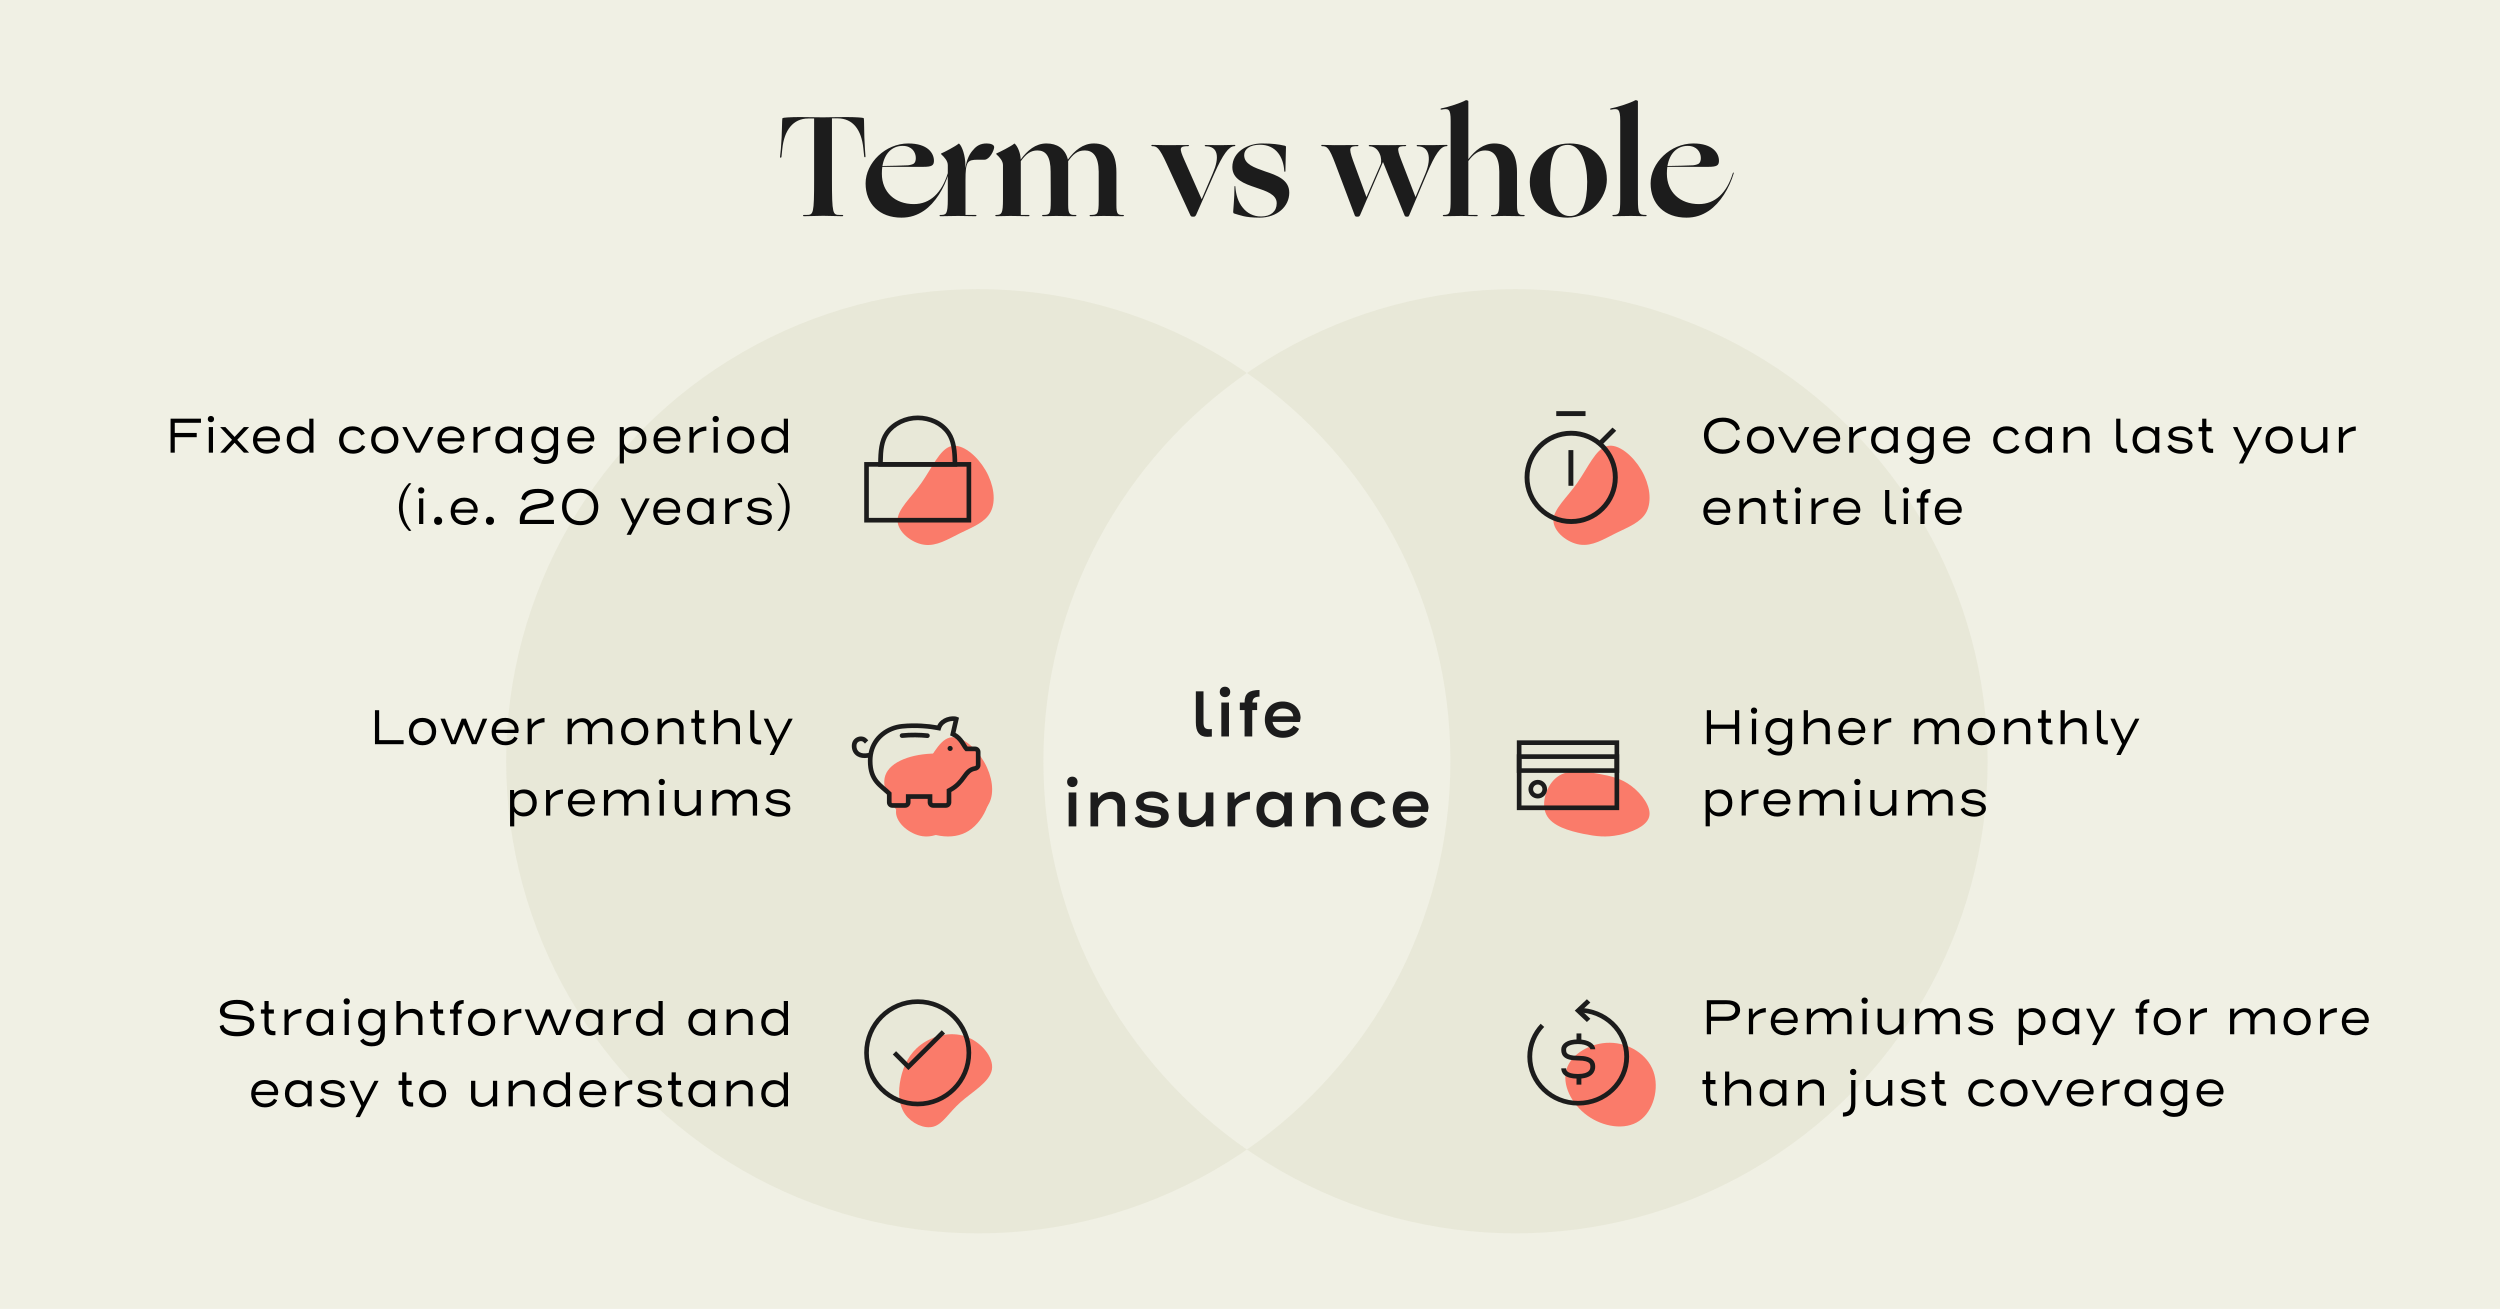 <svg width="806" height="422" viewBox="0 0 806 422" fill="none" xmlns="http://www.w3.org/2000/svg">
<rect width="806" height="422" fill="#F0F0E4"/>
<circle cx="315.399" cy="245.43" r="152.211" fill="#E8E8D8"/>
<circle cx="488.6" cy="245.43" r="152.211" fill="#E8E8D8"/>
<g clip-path="url(#clip0_2494_14995)">
<path d="M529.195 151.574C531.93 156.254 532.608 161.573 530.855 164.979C529.102 168.41 524.942 169.929 521.015 171.865C517.089 173.801 513.396 176.179 509.353 175.591C505.286 175.002 500.845 171.424 500.822 167.797C500.775 164.17 505.146 160.494 508.534 155.642C511.947 150.789 514.424 144.81 518.047 143.829C521.67 142.849 526.461 146.893 529.195 151.574Z" fill="#FA7B6A"/>
<path fill-rule="evenodd" clip-rule="evenodd" d="M506.547 140.462C499.122 140.462 493.103 146.481 493.103 153.906C493.103 161.33 499.122 167.349 506.547 167.349C513.971 167.349 519.99 161.33 519.99 153.906C519.99 146.481 513.971 140.462 506.547 140.462ZM491.521 153.906C491.521 145.608 498.248 138.881 506.547 138.881C514.845 138.881 521.572 145.608 521.572 153.906C521.572 162.204 514.845 168.931 506.547 168.931C498.248 168.931 491.521 162.204 491.521 153.906Z" fill="#1C1C1C"/>
<path fill-rule="evenodd" clip-rule="evenodd" d="M505.666 156.617V145.114H507.248V156.617H505.666Z" fill="#1C1C1C"/>
<path fill-rule="evenodd" clip-rule="evenodd" d="M501.738 132.555L511.174 132.555L511.174 134.137L501.738 134.137L501.738 132.555Z" fill="#1C1C1C"/>
<path fill-rule="evenodd" clip-rule="evenodd" d="M521.066 138.869L516.593 143.342L515.379 142.328L519.852 137.855L521.066 138.869Z" fill="#1C1C1C"/>
</g>
<g clip-path="url(#clip1_2494_14995)">
<path d="M309.653 355.374C305.888 358.732 304.004 362.361 301.003 363.213C298.007 364.089 293.898 362.212 291.756 359.154C289.643 356.115 289.492 351.87 290.377 347.728C291.261 343.586 293.156 339.552 296.946 336.767C300.707 333.964 306.368 332.434 311.328 334.152C316.258 335.85 320.492 340.82 319.791 344.872C319.06 348.905 313.418 352.016 309.653 355.374Z" fill="#FA7B6A"/>
<path fill-rule="evenodd" clip-rule="evenodd" d="M295.867 323.679C287.169 323.679 280.117 330.73 280.117 339.429C280.117 348.127 287.169 355.179 295.867 355.179C304.566 355.179 311.617 348.127 311.617 339.429C311.617 330.73 304.566 323.679 295.867 323.679ZM278.617 339.429C278.617 329.902 286.34 322.179 295.867 322.179C305.394 322.179 313.117 329.902 313.117 339.429C313.117 348.956 305.394 356.679 295.867 356.679C286.34 356.679 278.617 348.956 278.617 339.429Z" fill="#1C1C1C"/>
<path fill-rule="evenodd" clip-rule="evenodd" d="M292.859 342.873L303.625 332.158L304.682 333.222L292.856 344.992L287.837 339.966L288.897 338.905L292.859 342.873Z" fill="#1C1C1C"/>
</g>
<path fill-rule="evenodd" clip-rule="evenodd" d="M402 370.621C441.646 343.144 467.611 297.319 467.611 245.429C467.611 193.54 441.646 147.715 402 120.238C362.354 147.715 336.389 193.54 336.389 245.429C336.389 297.319 362.354 343.144 402 370.621Z" fill="#F0F0E4"/>
<path d="M259.16 69.71C258.792 69.71 258.792 69.296 259.16 69.296H259.988C262.242 69.296 262.472 69.112 262.472 57.796V38.2H260.586C255.664 38.2 252.812 42.018 252.214 47.998L251.938 50.62C251.892 50.896 251.432 50.942 251.478 50.62L251.754 47.998C252.214 43.03 252.03 38.2 252.306 38.062C252.582 37.924 254.744 37.74 257.918 37.74C259.068 37.74 263.346 37.832 265.37 37.832C267.394 37.832 268.13 37.74 272.776 37.74C275.95 37.74 278.158 37.924 278.434 38.062C278.71 38.2 278.48 42.892 278.848 47.86L279.032 50.482C279.078 50.804 278.664 50.758 278.618 50.482L278.342 47.86C277.744 41.88 275.03 38.2 270.108 38.154H268.222V57.796C268.222 69.112 268.498 69.296 270.752 69.296H271.58C271.948 69.296 271.948 69.71 271.58 69.71C270.292 69.71 266.06 69.572 265.416 69.572C264.726 69.572 260.448 69.71 259.16 69.71ZM290.613 70.17C283.575 70.17 279.067 65.754 279.067 59.13C279.067 52.506 285.461 46.25 292.821 46.25C299.123 46.25 301.193 49.424 301.101 52C301.009 53.242 300.595 53.794 297.605 53.794H284.449C284.357 54.484 284.311 55.22 284.311 56.002C284.311 61.982 288.589 65.8 294.615 65.8C299.951 65.8 303.631 62.12 305.563 55.864C305.655 55.496 305.977 55.542 305.839 55.956C304.459 60.602 301.515 65.478 297.835 67.962C295.673 69.388 293.465 70.17 290.613 70.17ZM291.027 47.032C287.669 47.032 285.185 49.378 284.495 53.518C288.037 53.472 290.567 53.38 292.775 53.288C293.649 53.196 294.385 52.92 294.615 52.736C295.075 52.368 295.259 51.724 295.259 50.942C295.259 49.148 294.063 47.032 291.027 47.032ZM303.179 69.71C302.811 69.71 302.811 69.296 303.179 69.296C305.019 69.296 305.571 69.204 305.571 64.236V53.242C305.571 51.908 304.513 50.712 303.455 49.746C303.317 49.608 303.363 49.516 303.455 49.47C304.283 49.148 308.147 47.124 309.021 46.342C309.113 46.25 309.159 46.25 309.297 46.388C310.171 47.216 311.229 50.16 311.229 53.15V54.208C311.689 51.218 312.701 49.424 313.805 48.274C314.817 47.032 316.105 46.25 318.083 46.25C319.371 46.25 320.521 46.618 320.521 47.446C320.521 48.458 319.049 51.494 317.393 51.494H315.139C313.575 51.494 312.655 51.678 312.103 52.368C311.413 53.334 311.275 55.082 311.275 58.118V69.296H314.541C314.909 69.296 314.909 69.71 314.541 69.71C314.173 69.71 309.619 69.618 308.883 69.618C308.193 69.618 304.513 69.71 303.179 69.71ZM321.149 69.71C320.781 69.71 320.781 69.296 321.149 69.296C322.943 69.296 323.357 68.882 323.357 64.236V53.242C323.357 51.908 322.299 50.712 321.241 49.746C321.103 49.608 321.149 49.516 321.241 49.47C322.069 49.148 326.071 47.124 326.945 46.342C327.037 46.25 327.083 46.25 327.221 46.388C328.095 47.216 329.061 49.47 329.061 51.448C331.223 48.504 333.845 46.25 337.387 46.25C340.699 46.25 343.413 47.814 344.287 51.448C346.449 48.55 349.117 46.25 352.659 46.25C357.121 46.25 359.927 48.918 359.927 55.542V66.03C359.927 69.066 360.341 69.342 362.089 69.296C362.457 69.296 362.457 69.71 362.089 69.71C360.709 69.71 357.535 69.618 355.787 69.618C355.097 69.618 352.889 69.71 351.555 69.71C351.187 69.71 351.187 69.296 351.555 69.296C353.901 69.296 354.223 69.066 354.223 64.696V55.358C354.177 50.39 352.383 48.504 349.761 48.504C347.277 48.504 345.943 49.792 344.379 51.954V66.03C344.379 69.204 344.977 69.342 346.771 69.296C347.139 69.296 347.139 69.71 346.771 69.71C346.403 69.71 341.159 69.618 340.423 69.618C339.733 69.618 337.571 69.71 336.237 69.71C335.869 69.71 335.869 69.296 336.237 69.296C338.491 69.296 338.767 69.066 338.767 64.696L338.721 55.358C338.721 50.39 337.157 48.504 334.489 48.504C332.327 48.504 330.901 49.516 329.107 51.954V69.296H331.637C332.005 69.296 332.005 69.71 331.637 69.71C331.269 69.71 326.439 69.618 325.703 69.618C325.013 69.618 322.483 69.71 321.149 69.71ZM384.477 69.848C384.109 69.848 383.971 69.756 383.787 69.434L376.197 52.92C373.713 47.446 372.885 47.124 371.459 47.124C371.091 47.124 371.091 46.71 371.459 46.71C371.781 46.71 374.955 46.802 375.691 46.802C376.381 46.802 381.855 46.756 383.051 46.756C383.465 46.756 383.465 47.124 383.051 47.124C380.245 47.124 380.061 47.63 381.855 51.632L387.421 64.236L391.009 55.864C393.263 50.712 392.711 47.124 388.709 47.17C388.295 47.17 388.295 46.756 388.709 46.756C389.951 46.756 392.941 46.802 393.539 46.802C394.183 46.802 397.679 46.71 398.001 46.71C398.369 46.71 398.369 47.124 398.001 47.124C396.161 47.124 394.229 49.838 391.423 56.14L385.581 69.388C385.397 69.664 385.213 69.848 384.937 69.848H384.477ZM406.046 70.17C401.308 70.17 399.744 69.342 397.904 68.836C397.674 68.79 397.582 68.606 397.582 68.192C397.582 67.502 397.996 63.96 397.996 60.234C397.996 59.912 398.272 59.82 398.272 60.188C398.456 62.764 399.192 65.202 400.664 66.95C402.044 68.698 404.068 69.802 406.552 69.802C409.726 69.802 411.612 68.146 411.612 65.524C411.612 62.672 408.254 61.614 404.85 60.464C401.124 59.222 397.306 57.796 397.306 53.886C397.306 48.918 402.32 46.25 406.782 46.25C410.278 46.25 412.164 46.526 414.234 46.986C414.51 47.078 414.602 47.17 414.602 47.354C414.602 48.642 414.418 52.782 414.418 55.128C414.418 55.496 414.096 55.496 414.05 55.128C413.912 52.828 413.222 50.804 412.072 49.332C410.692 47.584 408.714 46.664 406.184 46.664C403.01 46.664 401.124 48.044 401.124 50.022C401.124 52.966 404.39 54.024 407.886 55.266C411.658 56.508 415.66 57.934 415.66 62.12C415.66 66.536 411.796 70.17 406.046 70.17ZM437.415 69.848C437.093 69.848 436.909 69.756 436.771 69.434L430.561 52.966C428.491 47.446 427.801 47.124 426.191 47.124C425.915 47.124 425.915 46.71 426.145 46.71C426.467 46.71 429.549 46.802 430.285 46.802C430.929 46.802 436.541 46.756 437.737 46.756C438.059 46.756 438.059 47.124 437.691 47.124C435.115 47.124 434.701 47.492 436.173 51.632L440.543 63.546L445.235 52.736C445.281 52.322 445.281 51.954 445.281 51.54C445.235 50.896 445.097 50.206 444.821 49.608C444.223 48.182 443.073 47.17 441.555 47.17C441.187 47.17 441.187 46.756 441.555 46.756C442.797 46.756 446.937 46.802 447.535 46.802C448.225 46.802 452.503 46.756 453.101 46.756C453.469 46.756 453.469 47.124 453.055 47.124C450.479 47.124 450.157 47.492 451.767 51.632L456.367 63.546L459.587 55.864C461.703 50.62 460.599 47.124 457.011 47.17C456.643 47.17 456.643 46.756 456.965 46.756C458.207 46.756 461.197 46.802 461.749 46.802C462.439 46.802 466.073 46.71 466.395 46.71C466.763 46.71 466.763 47.124 466.441 47.124C464.417 47.124 462.715 49.654 459.955 56.14L454.343 69.388C454.205 69.664 454.113 69.848 453.837 69.848H453.469C453.147 69.848 452.963 69.756 452.825 69.434L445.879 52.23L438.473 69.388C438.335 69.664 438.105 69.848 437.829 69.848H437.415ZM465.435 69.71C465.067 69.71 465.067 69.296 465.435 69.296C467.413 69.296 467.689 68.744 467.689 64.236V38.936C467.689 34.98 466.999 34.934 464.699 35.348C464.331 35.394 464.331 34.98 464.699 34.934C466.999 34.52 471.001 33.186 472.565 32.312C472.703 32.22 473.393 32.404 473.393 32.634V51.31C475.601 48.458 478.269 46.25 481.765 46.25C486.273 46.25 489.079 48.918 489.079 55.542V66.03C489.079 69.204 489.723 69.342 491.287 69.296C491.655 69.296 491.655 69.71 491.287 69.71C490.919 69.71 485.675 69.618 484.939 69.618C484.249 69.618 482.317 69.71 480.983 69.71C480.615 69.71 480.615 69.296 480.983 69.296C482.915 69.296 483.375 69.066 483.375 64.696V55.358C483.329 50.39 481.489 48.504 478.867 48.504C476.751 48.504 475.187 49.516 473.393 51.908V69.296H476.153C476.521 69.296 476.521 69.71 476.153 69.71C475.187 69.71 471.875 69.618 471.185 69.618C470.495 69.618 466.769 69.71 465.435 69.71ZM505.31 70.17C498.226 70.17 493.212 65.616 493.212 58.67C493.212 52.046 498.364 46.25 506.046 46.25C513.13 46.25 518.052 50.804 518.052 57.888C518.052 63.822 512.854 70.17 505.31 70.17ZM506.092 69.664C510.232 69.664 511.704 65.432 511.704 58.624C511.704 52.874 509.818 46.71 505.494 46.71C500.894 46.71 499.744 51.172 499.744 57.888C499.744 63.546 501.538 69.664 506.092 69.664ZM520.105 69.71C519.737 69.71 519.737 69.296 520.105 69.296C522.083 69.296 522.359 68.744 522.359 64.236V38.936C522.359 34.98 521.669 34.934 519.369 35.348C519.001 35.394 519.001 34.98 519.369 34.934C521.669 34.52 525.671 33.186 527.235 32.312C527.373 32.22 528.063 32.404 528.063 32.634V64.236C528.063 69.02 528.477 69.296 530.639 69.296C530.961 69.296 530.961 69.71 530.639 69.71C529.305 69.71 526.545 69.618 525.855 69.618C525.165 69.618 521.439 69.71 520.105 69.71ZM543.703 70.17C536.665 70.17 532.157 65.754 532.157 59.13C532.157 52.506 538.551 46.25 545.911 46.25C552.213 46.25 554.283 49.424 554.191 52C554.099 53.242 553.685 53.794 550.695 53.794H537.539C537.447 54.484 537.401 55.22 537.401 56.002C537.401 61.982 541.679 65.8 547.705 65.8C553.041 65.8 556.721 62.12 558.653 55.864C558.745 55.496 559.067 55.542 558.929 55.956C557.549 60.602 554.605 65.478 550.925 67.962C548.763 69.388 546.555 70.17 543.703 70.17ZM544.117 47.032C540.759 47.032 538.275 49.378 537.585 53.518C541.127 53.472 543.657 53.38 545.865 53.288C546.739 53.196 547.475 52.92 547.705 52.736C548.165 52.368 548.349 51.724 548.349 50.942C548.349 49.148 547.153 47.032 544.117 47.032Z" fill="#1C1C1C"/>
<path d="M385.537 222.881H388.008V232.79C388.008 234.518 388.446 235.087 389.868 235.087C390.043 235.087 390.568 235.065 390.699 235.043V237.471C390.327 237.515 389.671 237.559 389.277 237.559C386.63 237.559 385.537 235.94 385.537 232.878V222.881ZM394.958 224.762C393.952 224.762 393.252 224.062 393.252 223.1C393.252 222.05 393.952 221.393 394.936 221.393C395.92 221.393 396.62 222.093 396.62 223.056C396.62 224.106 395.92 224.762 394.958 224.762ZM396.227 237.428H393.755V226.49H396.227V237.428ZM401.25 226.49C401.25 223.45 402.737 222.509 406.062 222.443V224.587C404.443 224.675 403.897 225.112 403.765 226.49H405.297V228.918H403.722V237.428H401.25V228.918H399.718V226.49H401.25ZM413.602 235.634C414.674 235.634 416.315 235.35 417.015 233.95C417.627 234.3 418.218 234.65 418.83 234.978C417.912 237.034 415.702 237.865 413.624 237.865C410.124 237.865 407.783 235.568 407.783 232.068C407.783 228.459 410.08 226.162 413.558 226.162C416.774 226.162 419.246 228.328 419.312 231.434C419.268 232.046 419.093 232.571 419.049 232.768L410.255 232.746C410.562 234.475 411.852 235.634 413.602 235.634ZM413.558 228.415C411.918 228.415 410.671 229.4 410.321 230.953H416.949C416.796 229.334 415.527 228.415 413.558 228.415ZM345.739 253.762C344.733 253.762 344.033 253.062 344.033 252.1C344.033 251.05 344.733 250.393 345.717 250.393C346.702 250.393 347.402 251.093 347.402 252.056C347.402 253.106 346.702 253.762 345.739 253.762ZM347.008 266.428H344.536V255.49H347.008V266.428ZM354.043 257.459C355.268 255.84 356.975 255.25 358.615 255.25C361 255.25 362.728 256.912 362.728 259.471V266.428H360.212V259.821C360.212 258.378 359.097 257.59 357.85 257.59C356.384 257.59 354.722 258.487 354.043 260.521V266.428H351.572V255.49H353.934L354.043 257.459ZM376.661 258.159C376.048 258.421 375.436 258.684 374.823 258.968C374.298 257.656 372.745 257.175 371.301 257.175C369.989 257.175 368.72 257.656 368.72 258.421C368.72 260.937 376.792 258.443 376.792 263.168C376.792 265.684 374.233 266.865 371.826 266.865C369.705 266.865 366.751 266.231 365.833 263.628L367.823 262.731C368.414 264.109 370.383 264.787 371.958 264.787C373.226 264.787 374.32 264.35 374.32 263.321C374.32 260.85 366.27 263.3 366.27 258.575C366.27 256.059 369.048 255.162 371.345 255.162C373.708 255.162 375.917 256.125 376.661 258.159ZM388.7 264.503C387.475 266.1 385.747 266.668 384.128 266.668C381.744 266.668 380.038 265.006 380.038 262.446V255.49H382.532V262.118C382.532 263.562 383.647 264.35 384.894 264.35C386.382 264.35 388.022 263.453 388.722 261.418V255.49H391.194V266.428H388.81L388.7 264.503ZM402.985 257.743C401.191 257.743 398.238 258.837 398.238 260.85V266.428H395.766V255.49H397.91C397.932 255.928 398.063 257.306 398.085 257.743C399.222 256.212 401.453 255.228 402.985 255.228V257.743ZM405.079 261.003C405.079 257.131 407.464 255.228 410.176 255.228C411.685 255.228 413.064 255.818 414.004 256.868C414.07 256.409 414.135 255.95 414.179 255.49H416.498V266.428H414.179L414.026 265.115C413.151 266.209 411.86 266.756 410.439 266.756C407.639 266.756 405.079 264.634 405.079 261.003ZM407.595 261.156C407.595 263.19 408.929 264.481 410.898 264.481C413.02 264.481 414.026 262.95 414.026 260.981C414.026 259.078 413.107 257.568 410.92 257.568C408.907 257.568 407.595 258.99 407.595 261.156ZM423.544 257.459C424.769 255.84 426.476 255.25 428.116 255.25C430.501 255.25 432.229 256.912 432.229 259.471V266.428H429.713V259.821C429.713 258.378 428.598 257.59 427.351 257.59C425.885 257.59 424.223 258.487 423.544 260.521V266.428H421.073V255.49H423.435L423.544 257.459ZM446.752 263.825C445.834 265.881 443.734 266.865 441.524 266.865C438.002 266.865 435.509 264.568 435.509 261.068C435.509 257.7 437.74 255.162 441.218 255.162C443.559 255.162 445.834 256.103 446.599 258.859C445.877 259.143 445.134 259.406 444.412 259.668C443.996 258.159 442.727 257.525 441.306 257.525C439.534 257.525 438.024 258.706 438.024 260.915C438.024 263.059 439.249 264.525 441.502 264.525C442.706 264.525 444.149 264 444.74 262.906L446.752 263.825ZM454.843 264.634C455.915 264.634 457.556 264.35 458.256 262.95C458.868 263.3 459.459 263.65 460.072 263.978C459.153 266.034 456.943 266.865 454.865 266.865C451.365 266.865 449.025 264.568 449.025 261.068C449.025 257.459 451.322 255.162 454.8 255.162C458.015 255.162 460.487 257.328 460.553 260.434C460.509 261.046 460.334 261.571 460.29 261.768L451.497 261.746C451.803 263.475 453.093 264.634 454.843 264.634ZM454.8 257.415C453.159 257.415 451.912 258.4 451.562 259.953H458.19C458.037 258.334 456.768 257.415 454.8 257.415Z" fill="#1C1C1C"/>
<path d="M54.994 145.941V134.972H64.792V136.308H56.347V139.574H63.423V140.943H56.347V145.941H54.994ZM68.011 136.127C67.4 136.127 66.988 135.715 66.988 135.137C66.988 134.494 67.4 134.098 67.994 134.098C68.588 134.098 69.017 134.527 69.017 135.104C69.017 135.748 68.588 136.127 68.011 136.127ZM67.318 145.941V137.694H68.67V145.941H67.318ZM72.676 137.694L75.645 140.861L78.615 137.694H80.313L76.487 141.801L80.313 145.941H78.631L75.645 142.741L72.66 145.941H70.977L74.804 141.801L70.977 137.694H72.676ZM85.964 145.051C87.069 145.051 88.339 144.638 88.9 143.484L89.939 143.979C89.279 145.562 87.663 146.271 85.981 146.271C83.325 146.271 81.56 144.539 81.56 141.9C81.56 139.179 83.292 137.447 85.931 137.447C88.389 137.447 90.203 139.047 90.286 141.422L90.121 142.329C89.131 142.329 84.216 142.296 82.912 142.296C83.094 143.946 84.281 145.051 85.964 145.051ZM85.931 138.684C84.298 138.684 83.143 139.69 82.945 141.273H88.999C88.999 139.64 87.68 138.684 85.931 138.684ZM92.435 141.867C92.435 139.014 94.216 137.48 96.46 137.48C97.845 137.48 99.049 138.057 99.709 139.03V134.972H101.062V145.941H99.775C99.775 145.546 99.742 145.133 99.709 144.671C99.033 145.694 97.928 146.222 96.608 146.222C94.315 146.222 92.435 144.572 92.435 141.867ZM93.82 141.95C93.82 143.781 95.025 144.968 96.839 144.968C98.307 144.968 99.33 144.143 99.676 142.89C99.742 142.214 99.742 141.521 99.676 140.779C99.346 139.574 98.307 138.766 96.839 138.766C95.008 138.766 93.82 140.003 93.82 141.95ZM113.796 145.051C114.901 145.051 116.171 144.638 116.732 143.484L117.771 143.979C117.111 145.562 115.495 146.271 113.812 146.271C111.156 146.271 109.309 144.539 109.309 141.9C109.309 139.36 110.975 137.447 113.565 137.447C115.33 137.447 116.814 138.024 117.589 139.855C117.21 140.036 116.814 140.201 116.435 140.366C115.94 139.129 114.917 138.733 113.68 138.733C111.981 138.733 110.695 139.871 110.695 141.818C110.695 143.715 111.849 145.051 113.796 145.051ZM124.058 146.271C121.419 146.271 119.654 144.539 119.654 141.9C119.654 139.179 121.386 137.447 124.008 137.447C126.664 137.447 128.445 139.195 128.445 141.818C128.445 144.556 126.697 146.271 124.058 146.271ZM127.06 141.9C127.06 140.02 125.856 138.766 124.008 138.766C122.21 138.766 121.023 139.937 121.023 141.818C121.023 143.715 122.227 144.968 124.058 144.968C125.856 144.968 127.06 143.797 127.06 141.9ZM138.332 137.694H139.751L135.429 145.941H134.027L129.706 137.694H131.091L134.671 144.622H134.786L138.332 137.694ZM145.433 145.051C146.538 145.051 147.808 144.638 148.369 143.484L149.408 143.979C148.748 145.562 147.132 146.271 145.449 146.271C142.794 146.271 141.029 144.539 141.029 141.9C141.029 139.179 142.761 137.447 145.4 137.447C147.857 137.447 149.672 139.047 149.754 141.422L149.589 142.329C148.6 142.329 143.684 142.296 142.381 142.296C142.563 143.946 143.75 145.051 145.433 145.051ZM145.4 138.684C143.767 138.684 142.612 139.69 142.414 141.273H148.468C148.468 139.64 147.148 138.684 145.4 138.684ZM158.089 138.882C156.737 138.882 153.998 139.723 153.998 141.719V145.941H152.646V137.694H153.834C153.867 138.354 153.9 139.014 153.916 139.673C154.939 138.205 156.77 137.496 158.089 137.496V138.882ZM159.685 141.867C159.685 139.014 161.466 137.48 163.71 137.48C165.095 137.48 166.25 138.04 166.943 139.03C166.976 138.585 167.009 138.139 167.025 137.694H168.312V145.941H167.025L166.959 144.688C166.283 145.694 165.161 146.222 163.858 146.222C161.565 146.222 159.685 144.572 159.685 141.867ZM161.07 141.95C161.07 143.781 162.275 144.968 164.089 144.968C165.557 144.968 166.58 144.143 166.926 142.89C166.992 142.214 166.992 141.521 166.926 140.779C166.596 139.574 165.557 138.766 164.089 138.766C162.258 138.766 161.07 140.003 161.07 141.95ZM175.683 149.587C174.165 149.587 172.714 149.092 171.938 147.789C172.301 147.558 172.631 147.31 172.994 147.08C173.505 147.937 174.627 148.35 175.699 148.35C177.86 148.35 178.47 147.195 178.569 144.589C177.893 145.595 176.755 146.123 175.435 146.123C173.159 146.123 171.295 144.523 171.295 141.867C171.295 139.014 173.06 137.48 175.32 137.48C176.705 137.48 177.893 138.057 178.553 139.03C178.586 138.585 178.619 138.139 178.635 137.694H179.922V145.364C179.922 148.284 178.437 149.587 175.683 149.587ZM172.681 141.95C172.681 143.764 173.951 144.886 175.65 144.886C176.986 144.886 178.075 144.176 178.487 142.939C178.619 142.247 178.586 141.521 178.52 140.779C178.19 139.574 177.167 138.766 175.699 138.766C173.868 138.766 172.681 140.003 172.681 141.95ZM187.308 145.051C188.413 145.051 189.683 144.638 190.244 143.484L191.283 143.979C190.623 145.562 189.007 146.271 187.324 146.271C184.669 146.271 182.904 144.539 182.904 141.9C182.904 139.179 184.636 137.447 187.275 137.447C189.732 137.447 191.547 139.047 191.629 141.422L191.464 142.329C190.475 142.329 185.559 142.296 184.256 142.296C184.438 143.946 185.625 145.051 187.308 145.051ZM187.275 138.684C185.642 138.684 184.487 139.69 184.289 141.273H190.343C190.343 139.64 189.023 138.684 187.275 138.684ZM199.802 149.422V137.694H201.072L201.155 139.014C201.815 138.007 202.969 137.513 204.404 137.513C206.598 137.513 208.412 138.997 208.412 141.818C208.412 144.589 206.549 146.222 204.272 146.222C202.92 146.222 201.815 145.677 201.155 144.671V149.422H199.802ZM207.043 141.9C207.043 140.02 205.823 138.766 203.992 138.766C202.524 138.766 201.551 139.558 201.204 140.779C201.138 141.471 201.138 142.181 201.204 142.923C201.567 144.143 202.557 144.968 204.025 144.968C205.839 144.968 207.043 143.797 207.043 141.9ZM215.073 145.051C216.179 145.051 217.449 144.638 218.009 143.484L219.049 143.979C218.389 145.562 216.772 146.271 215.09 146.271C212.434 146.271 210.669 144.539 210.669 141.9C210.669 139.179 212.401 137.447 215.04 137.447C217.498 137.447 219.313 139.047 219.395 141.422L219.23 142.329C218.24 142.329 213.325 142.296 212.022 142.296C212.203 143.946 213.391 145.051 215.073 145.051ZM215.04 138.684C213.407 138.684 212.253 139.69 212.055 141.273H218.108C218.108 139.64 216.789 138.684 215.04 138.684ZM227.73 138.882C226.377 138.882 223.639 139.723 223.639 141.719V145.941H222.287V137.694H223.474C223.507 138.354 223.54 139.014 223.557 139.673C224.579 138.205 226.41 137.496 227.73 137.496V138.882ZM230.761 136.127C230.15 136.127 229.738 135.715 229.738 135.137C229.738 134.494 230.15 134.098 230.744 134.098C231.338 134.098 231.767 134.527 231.767 135.104C231.767 135.748 231.338 136.127 230.761 136.127ZM230.068 145.941V137.694H231.42V145.941H230.068ZM238.808 146.271C236.169 146.271 234.404 144.539 234.404 141.9C234.404 139.179 236.136 137.447 238.758 137.447C241.414 137.447 243.195 139.195 243.195 141.818C243.195 144.556 241.447 146.271 238.808 146.271ZM241.81 141.9C241.81 140.02 240.606 138.766 238.758 138.766C236.96 138.766 235.773 139.937 235.773 141.818C235.773 143.715 236.977 144.968 238.808 144.968C240.606 144.968 241.81 143.797 241.81 141.9ZM245.419 141.867C245.419 139.014 247.201 137.48 249.444 137.48C250.83 137.48 252.034 138.057 252.693 139.03V134.972H254.046V145.941H252.759C252.759 145.546 252.726 145.133 252.693 144.671C252.017 145.694 250.912 146.222 249.592 146.222C247.3 146.222 245.419 144.572 245.419 141.867ZM246.805 141.95C246.805 143.781 248.009 144.968 249.823 144.968C251.291 144.968 252.314 144.143 252.66 142.89C252.726 142.214 252.726 141.521 252.66 140.779C252.331 139.574 251.291 138.766 249.823 138.766C247.992 138.766 246.805 140.003 246.805 141.95ZM131.867 155.746C132.065 155.746 132.395 155.861 132.609 155.861C130.762 158.022 129.838 160.776 129.838 163.515C129.838 166.253 130.762 168.974 132.609 171.086C132.395 171.086 132.065 171.201 131.867 171.201C129.689 169.123 128.617 166.352 128.617 163.564C128.617 160.776 129.689 157.956 131.867 155.746ZM135.807 159.127C135.197 159.127 134.785 158.715 134.785 158.137C134.785 157.494 135.197 157.098 135.791 157.098C136.385 157.098 136.814 157.527 136.814 158.104C136.814 158.748 136.385 159.127 135.807 159.127ZM135.115 168.941V160.694H136.467V168.941H135.115ZM141.248 169.222C140.457 169.222 139.945 168.71 139.945 167.935C139.945 167.094 140.457 166.599 141.232 166.599C142.024 166.599 142.552 167.127 142.552 167.902C142.552 168.727 142.024 169.222 141.248 169.222ZM149.698 168.051C150.804 168.051 152.074 167.638 152.634 166.484L153.674 166.979C153.014 168.562 151.397 169.271 149.715 169.271C147.059 169.271 145.294 167.539 145.294 164.9C145.294 162.179 147.026 160.447 149.665 160.447C152.123 160.447 153.938 162.047 154.02 164.422L153.855 165.329C152.865 165.329 147.95 165.296 146.647 165.296C146.828 166.946 148.016 168.051 149.698 168.051ZM149.665 161.684C148.032 161.684 146.878 162.69 146.68 164.273H152.733C152.733 162.64 151.414 161.684 149.665 161.684ZM157.967 169.222C157.175 169.222 156.664 168.71 156.664 167.935C156.664 167.094 157.175 166.599 157.951 166.599C158.742 166.599 159.27 167.127 159.27 167.902C159.27 168.727 158.742 169.222 157.967 169.222ZM173.463 158.929C171.616 158.929 169.752 159.424 169.257 161.337L168.086 160.875C168.597 158.137 171.204 157.609 173.546 157.609C175.872 157.609 178.494 158.517 178.494 160.809C178.494 162.113 177.439 163.02 176.004 163.416C173.067 164.224 169.191 163.927 169.158 167.605H178.593V168.941H167.624C167.591 168.15 167.575 168.001 167.575 167.853C167.575 164.488 169.735 163.234 172.688 162.657C174.024 162.393 176.878 162.261 176.878 160.892C176.878 159.424 175.096 158.929 173.463 158.929ZM187.063 169.321C183.55 169.321 181.207 166.979 181.207 163.498C181.207 159.869 183.517 157.56 187.014 157.56C190.527 157.56 192.886 159.902 192.886 163.383C192.886 167.012 190.56 169.321 187.063 169.321ZM191.484 163.498C191.484 160.71 189.719 158.863 187.014 158.863C184.342 158.863 182.61 160.595 182.61 163.383C182.61 166.17 184.358 168.018 187.063 168.018C189.735 168.018 191.484 166.302 191.484 163.498ZM208.115 160.694H209.468L203.414 172.422H202.012L203.876 168.826L200.099 160.694H201.55L204.569 167.589H204.585L208.115 160.694ZM214.995 168.051C216.1 168.051 217.371 167.638 217.931 166.484L218.971 166.979C218.311 168.562 216.694 169.271 215.012 169.271C212.356 169.271 210.591 167.539 210.591 164.9C210.591 162.179 212.323 160.447 214.962 160.447C217.42 160.447 219.234 162.047 219.317 164.422L219.152 165.329C218.162 165.329 213.247 165.296 211.944 165.296C212.125 166.946 213.313 168.051 214.995 168.051ZM214.962 161.684C213.329 161.684 212.175 162.69 211.977 164.273H218.03C218.03 162.64 216.711 161.684 214.962 161.684ZM221.466 164.867C221.466 162.014 223.248 160.48 225.491 160.48C226.876 160.48 228.031 161.04 228.724 162.03C228.757 161.585 228.79 161.139 228.806 160.694H230.093V168.941H228.806L228.74 167.688C228.064 168.694 226.942 169.222 225.639 169.222C223.347 169.222 221.466 167.572 221.466 164.867ZM222.852 164.95C222.852 166.781 224.056 167.968 225.87 167.968C227.338 167.968 228.361 167.143 228.707 165.89C228.773 165.214 228.773 164.521 228.707 163.779C228.377 162.574 227.338 161.766 225.87 161.766C224.039 161.766 222.852 163.003 222.852 164.95ZM239.245 161.882C237.893 161.882 235.155 162.723 235.155 164.719V168.941H233.802V160.694H234.99C235.023 161.354 235.056 162.014 235.072 162.673C236.095 161.205 237.926 160.496 239.245 160.496V161.882ZM248.853 166.665C248.853 168.414 247.022 169.288 245.076 169.288C243.196 169.288 241.233 168.48 240.738 166.83C241.117 166.649 241.53 166.5 241.909 166.335C242.272 167.506 243.888 168.133 245.29 168.133C246.462 168.133 247.501 167.688 247.501 166.731C247.501 164.471 241.084 166.302 241.084 162.888C241.084 161.205 243.014 160.43 244.862 160.43C246.643 160.43 248.325 161.156 248.853 162.739L247.781 163.168C247.369 161.997 246.115 161.585 244.878 161.585C243.69 161.585 242.42 161.997 242.42 162.822C242.42 164.884 248.853 163.135 248.853 166.665ZM250.597 155.861C250.795 155.861 251.125 155.746 251.339 155.746C253.517 157.89 254.589 160.694 254.589 163.482C254.589 166.269 253.517 169.057 251.339 171.201C251.125 171.201 250.795 171.086 250.597 171.086C252.445 168.908 253.352 166.154 253.352 163.416C253.352 160.677 252.445 157.956 250.597 155.861Z" fill="black"/>
<g clip-path="url(#clip2_2494_14995)">
<path d="M317.241 245.572C319.976 250.253 320.654 255.571 318.901 258.977C317.148 262.408 312.988 263.927 309.061 265.863C305.135 267.8 301.442 270.177 297.398 269.589C293.332 269 288.891 265.422 288.868 261.795C288.821 258.168 293.191 254.492 296.58 249.64C299.993 244.787 302.47 238.808 306.093 237.828C309.716 236.847 314.507 240.891 317.241 245.572Z" fill="#FA7B6A"/>
<g clip-path="url(#clip3_2494_14995)">
<path d="M318.656 250.546C320.869 255.94 317.692 264.434 312.328 267.847C306.965 271.26 299.414 269.593 293.634 265.424C287.853 261.229 283.844 254.533 285.432 249.973C287.02 245.413 294.18 242.99 301.549 242.938C308.918 242.886 316.468 245.153 318.656 250.546Z" fill="#FA7B6A"/>
<path fill-rule="evenodd" clip-rule="evenodd" d="M307.047 230.936C307.613 230.91 308.174 230.967 308.597 231.143L309.182 231.387L308.057 236.26C309.27 236.931 310.079 237.855 310.679 238.713C310.956 239.108 311.195 239.502 311.402 239.841C311.449 239.918 311.494 239.992 311.538 240.063C311.698 240.323 311.83 240.528 311.949 240.687H314.367C315.333 240.687 316.117 241.469 316.117 242.436V246.678C316.117 247.676 315.314 248.359 314.489 248.494C313.029 248.731 312.39 249.582 311.371 250.981C310.404 252.309 309.194 253.958 306.705 255.33V258.68C306.705 259.646 305.922 260.43 304.955 260.43H300.838C299.871 260.43 299.088 259.646 299.088 258.68V257.549H293.561V258.68C293.561 259.646 292.778 260.43 291.811 260.43H287.693C286.727 260.43 285.943 259.646 285.943 258.68V256.157C285.517 255.753 285.075 255.377 284.616 254.987C284.449 254.845 284.28 254.701 284.108 254.553C283.397 253.94 282.67 253.278 282.025 252.476C280.708 250.837 279.794 248.691 279.794 245.278C279.794 244.951 279.805 244.629 279.828 244.312C278.445 244.525 277.259 244.34 276.346 243.781C275.185 243.069 274.617 241.842 274.617 240.477C274.617 239.001 275.447 238.031 276.475 237.638C277.436 237.272 278.643 237.395 279.398 238.149L279.928 238.68L278.867 239.74L278.337 239.21C278.091 238.964 277.548 238.834 277.01 239.04C276.538 239.22 276.117 239.649 276.117 240.477C276.117 241.416 276.49 242.109 277.13 242.502C277.728 242.868 278.68 243.045 280.036 242.748C281.166 237.032 286.08 233.886 290.746 233.41C295.052 232.97 299.35 233.347 302.19 233.862C302.829 232.518 304.008 231.725 305.146 231.316C305.8 231.08 306.463 230.962 307.047 230.936ZM305.654 232.727C304.636 233.093 303.731 233.791 303.378 234.937L303.178 235.587L302.512 235.451C299.824 234.904 295.356 234.447 290.898 234.902C286.605 235.341 282.239 238.276 281.431 243.473C281.341 244.049 281.294 244.652 281.294 245.278C281.294 248.379 282.109 250.186 283.194 251.536C283.751 252.228 284.393 252.818 285.087 253.417C285.242 253.55 285.4 253.684 285.56 253.821C286.108 254.286 286.682 254.774 287.22 255.305L287.443 255.526V258.68C287.443 258.818 287.555 258.93 287.693 258.93H291.811C291.949 258.93 292.061 258.818 292.061 258.68V256.049H300.588V258.68C300.588 258.818 300.7 258.93 300.838 258.93H304.955C305.093 258.93 305.205 258.818 305.205 258.68V254.42L305.615 254.211C308.056 252.966 309.173 251.452 310.159 250.098C310.181 250.068 310.203 250.037 310.225 250.007C311.187 248.684 312.155 247.354 314.247 247.013C314.365 246.994 314.466 246.938 314.532 246.869C314.594 246.804 314.617 246.739 314.617 246.678V242.436C314.617 242.299 314.506 242.187 314.367 242.187H311.287L311.067 241.962C310.764 241.653 310.5 241.239 310.26 240.849C310.211 240.768 310.161 240.688 310.112 240.606C309.906 240.269 309.697 239.925 309.45 239.573C308.849 238.713 308.079 237.879 306.891 237.354L306.323 237.104L307.401 232.431C307.313 232.429 307.218 232.429 307.114 232.434C306.674 232.454 306.161 232.545 305.654 232.727Z" fill="#1C1C1C"/>
<path fill-rule="evenodd" clip-rule="evenodd" d="M298.929 237.929C296.545 237.693 293.717 237.617 290.897 237.905C290.485 237.947 290.117 237.647 290.075 237.235C290.033 236.823 290.333 236.455 290.745 236.413C293.685 236.112 296.616 236.193 299.077 236.436C299.489 236.477 299.79 236.844 299.749 237.256C299.709 237.669 299.342 237.97 298.929 237.929Z" fill="#1C1C1C"/>
<path d="M307.151 241.299C307.151 241.754 306.778 242.122 306.318 242.122C305.858 242.122 305.485 241.754 305.485 241.299C305.485 240.844 305.858 240.475 306.318 240.475C306.778 240.475 307.151 240.844 307.151 241.299Z" fill="#1C1C1C"/>
</g>
</g>
<path d="M130.122 238.621V239.94H120.885V228.971H122.237V238.621H130.122ZM136.23 240.27C133.59 240.27 131.826 238.538 131.826 235.899C131.826 233.178 133.557 231.446 136.18 231.446C138.836 231.446 140.617 233.194 140.617 235.817C140.617 238.555 138.869 240.27 136.23 240.27ZM139.232 235.899C139.232 234.019 138.028 232.765 136.18 232.765C134.382 232.765 133.195 233.936 133.195 235.817C133.195 237.714 134.399 238.967 136.23 238.967C138.028 238.967 139.232 237.796 139.232 235.899ZM146.941 239.94H145.457L142.009 231.693H143.478L146.1 238.621H146.216C147.106 236.312 147.981 234.002 148.855 231.693H150.224C151.098 234.002 151.989 236.312 152.88 238.621H152.995L155.618 231.693H157.086L153.638 239.94H152.154L149.548 233.54L146.941 239.94ZM162.902 239.05C164.007 239.05 165.277 238.637 165.838 237.483L166.877 237.978C166.217 239.561 164.6 240.27 162.918 240.27C160.262 240.27 158.497 238.538 158.497 235.899C158.497 233.178 160.229 231.446 162.869 231.446C165.326 231.446 167.141 233.046 167.223 235.421L167.058 236.328C166.069 236.328 161.153 236.295 159.85 236.295C160.031 237.945 161.219 239.05 162.902 239.05ZM162.869 232.683C161.236 232.683 160.081 233.689 159.883 235.272H165.937C165.937 233.639 164.617 232.683 162.869 232.683ZM175.558 232.881C174.205 232.881 171.467 233.722 171.467 235.718V239.94H170.115V231.693H171.302C171.335 232.353 171.368 233.013 171.385 233.672C172.407 232.204 174.238 231.495 175.558 231.495V232.881ZM184.358 233.441C185.249 232.188 186.519 231.545 187.789 231.545C189.257 231.545 190.362 232.254 190.725 233.59C191.632 232.221 193.084 231.512 194.403 231.512C196.201 231.512 197.438 232.683 197.438 234.613V239.94H196.069V234.794C196.069 233.491 195.178 232.798 194.024 232.798C192.803 232.798 190.89 234.085 190.89 235.619V239.94H189.521V234.794C189.521 233.491 188.647 232.798 187.475 232.798C186.271 232.798 184.968 233.656 184.358 235.206V239.94H183.005V231.693H184.358V233.441ZM204.636 240.27C201.997 240.27 200.232 238.538 200.232 235.899C200.232 233.178 201.964 231.446 204.586 231.446C207.242 231.446 209.024 233.194 209.024 235.817C209.024 238.555 207.275 240.27 204.636 240.27ZM207.638 235.899C207.638 234.019 206.434 232.765 204.586 232.765C202.788 232.765 201.601 233.936 201.601 235.817C201.601 237.714 202.805 238.967 204.636 238.967C206.434 238.967 207.638 237.796 207.638 235.899ZM213.342 233.458C214.381 231.957 215.816 231.512 217.186 231.512C218.983 231.512 220.402 232.765 220.402 234.695V239.94H219.033V234.877C219.033 233.573 217.961 232.798 216.79 232.798C215.503 232.798 214.101 233.458 213.342 235.173V239.94H211.99V231.693H213.342V233.458ZM224.028 231.693V228.971H225.38V231.693H227.063V233.029H225.38V236.46C225.38 238.093 225.826 238.67 227.294 238.67H227.558V239.99C227.376 240.006 227.079 240.023 226.865 240.023C224.787 240.023 224.028 238.72 224.028 236.51V233.029H222.873V231.693H224.028ZM231.514 233.458C232.553 231.973 233.988 231.512 235.357 231.512C237.155 231.512 238.574 232.765 238.574 234.695V239.94H237.205V234.91C237.205 233.606 236.116 232.815 234.945 232.815C233.642 232.815 232.273 233.474 231.514 235.173V239.94H230.162V228.971H231.514V233.458ZM241.854 228.971H243.207V236.46C243.207 238.093 243.652 238.67 245.12 238.67H245.384V239.99C245.203 240.006 244.906 240.023 244.691 240.023C242.613 240.023 241.854 238.72 241.854 236.51V228.971ZM254.225 231.693H255.577L249.524 243.421H248.122L249.986 239.825L246.208 231.693H247.66L250.678 238.588H250.695L254.225 231.693ZM164.443 266.421V254.693H165.713L165.795 256.013C166.455 255.006 167.61 254.512 169.045 254.512C171.239 254.512 173.053 255.996 173.053 258.817C173.053 261.588 171.189 263.221 168.913 263.221C167.56 263.221 166.455 262.677 165.795 261.67V266.421H164.443ZM171.684 258.899C171.684 257.019 170.463 255.765 168.632 255.765C167.164 255.765 166.191 256.557 165.845 257.778C165.779 258.47 165.779 259.18 165.845 259.922C166.208 261.142 167.197 261.967 168.665 261.967C170.48 261.967 171.684 260.796 171.684 258.899ZM181.495 255.881C180.143 255.881 177.405 256.722 177.405 258.718V262.94H176.052V254.693H177.24C177.273 255.353 177.306 256.013 177.322 256.672C178.345 255.204 180.176 254.495 181.495 254.495V255.881ZM187.495 262.05C188.6 262.05 189.871 261.637 190.431 260.483L191.471 260.978C190.811 262.561 189.194 263.27 187.512 263.27C184.856 263.27 183.091 261.538 183.091 258.899C183.091 256.178 184.823 254.446 187.462 254.446C189.92 254.446 191.734 256.046 191.817 258.421L191.652 259.328C190.662 259.328 185.747 259.295 184.444 259.295C184.625 260.945 185.813 262.05 187.495 262.05ZM187.462 255.683C185.829 255.683 184.675 256.689 184.477 258.272H190.53C190.53 256.639 189.211 255.683 187.462 255.683ZM196.061 256.441C196.952 255.188 198.222 254.545 199.492 254.545C200.96 254.545 202.065 255.254 202.428 256.59C203.335 255.221 204.787 254.512 206.106 254.512C207.904 254.512 209.141 255.683 209.141 257.613V262.94H207.772V257.794C207.772 256.491 206.882 255.798 205.727 255.798C204.506 255.798 202.593 257.085 202.593 258.619V262.94H201.224V257.794C201.224 256.491 200.35 255.798 199.179 255.798C197.974 255.798 196.671 256.656 196.061 258.206V262.94H194.708V254.693H196.061V256.441ZM213.37 253.126C212.76 253.126 212.347 252.714 212.347 252.136C212.347 251.493 212.76 251.097 213.353 251.097C213.947 251.097 214.376 251.526 214.376 252.103C214.376 252.747 213.947 253.126 213.37 253.126ZM212.677 262.94V254.693H214.03V262.94H212.677ZM224.568 261.192C223.528 262.677 222.093 263.122 220.741 263.122C218.943 263.122 217.524 261.868 217.524 259.938V254.693H218.893V259.773C218.893 261.077 219.966 261.852 221.12 261.852C222.423 261.852 223.809 261.192 224.584 259.477V254.693H225.937V262.94H224.568V261.192ZM230.998 256.441C231.889 255.188 233.159 254.545 234.429 254.545C235.897 254.545 237.003 255.254 237.365 256.59C238.273 255.221 239.724 254.512 241.044 254.512C242.842 254.512 244.079 255.683 244.079 257.613V262.94H242.71V257.794C242.71 256.491 241.819 255.798 240.664 255.798C239.444 255.798 237.53 257.085 237.53 258.619V262.94H236.161V257.794C236.161 256.491 235.287 255.798 234.116 255.798C232.912 255.798 231.609 256.656 230.998 258.206V262.94H229.646V254.693H230.998V256.441ZM254.806 260.664C254.806 262.413 252.975 263.287 251.029 263.287C249.149 263.287 247.186 262.479 246.691 260.829C247.07 260.648 247.483 260.499 247.862 260.334C248.225 261.505 249.841 262.132 251.244 262.132C252.415 262.132 253.454 261.687 253.454 260.73C253.454 258.47 247.037 260.301 247.037 256.887C247.037 255.204 248.967 254.429 250.815 254.429C252.596 254.429 254.279 255.155 254.806 256.738L253.734 257.167C253.322 255.996 252.068 255.584 250.831 255.584C249.644 255.584 248.373 255.996 248.373 256.821C248.373 258.883 254.806 257.134 254.806 260.664Z" fill="black"/>
<path d="M76.525 334.101C74.183 334.101 71.346 333.573 70.834 330.835L72.005 330.373C72.5 332.286 74.546 332.699 76.393 332.699C78.01 332.699 80.533 332.237 80.533 330.357C80.533 327.074 70.9 330.439 70.9 325.886C70.9 323.148 74.216 322.357 76.327 322.357C78.669 322.357 81.275 322.884 81.787 325.622L80.616 326.084C80.121 324.171 78.092 323.66 76.245 323.66C74.579 323.66 72.467 324.171 72.467 325.771C72.467 328.658 82.001 325.672 82.001 330.258C82.001 333.21 78.933 334.101 76.525 334.101ZM85.262 325.441V322.719H86.615V325.441H88.297V326.777H86.615V330.208C86.615 331.841 87.06 332.418 88.528 332.418H88.792V333.738C88.611 333.754 88.314 333.771 88.099 333.771C86.021 333.771 85.262 332.468 85.262 330.258V326.777H84.108V325.441H85.262ZM97.167 326.629C95.815 326.629 93.077 327.47 93.077 329.466V333.688H91.724V325.441H92.912C92.945 326.101 92.978 326.761 92.994 327.42C94.017 325.952 95.848 325.243 97.167 325.243V326.629ZM98.763 329.614C98.763 326.761 100.544 325.227 102.788 325.227C104.173 325.227 105.328 325.787 106.021 326.777C106.054 326.332 106.087 325.886 106.103 325.441H107.39V333.688H106.103L106.037 332.435C105.361 333.441 104.239 333.969 102.936 333.969C100.643 333.969 98.763 332.319 98.763 329.614ZM100.149 329.697C100.149 331.528 101.353 332.715 103.167 332.715C104.635 332.715 105.658 331.891 106.004 330.637C106.07 329.961 106.07 329.268 106.004 328.526C105.674 327.321 104.635 326.513 103.167 326.513C101.336 326.513 100.149 327.75 100.149 329.697ZM111.792 323.874C111.181 323.874 110.769 323.462 110.769 322.884C110.769 322.241 111.181 321.845 111.775 321.845C112.369 321.845 112.798 322.274 112.798 322.851C112.798 323.495 112.369 323.874 111.792 323.874ZM111.099 333.688V325.441H112.452V333.688H111.099ZM119.839 337.334C118.321 337.334 116.87 336.839 116.095 335.536C116.458 335.305 116.787 335.058 117.15 334.827C117.662 335.684 118.783 336.097 119.856 336.097C122.016 336.097 122.627 334.942 122.726 332.336C122.049 333.342 120.911 333.87 119.592 333.87C117.315 333.87 115.451 332.27 115.451 329.614C115.451 326.761 117.216 325.227 119.476 325.227C120.862 325.227 122.049 325.804 122.709 326.777C122.742 326.332 122.775 325.886 122.792 325.441H124.078V333.111C124.078 336.031 122.594 337.334 119.839 337.334ZM116.837 329.697C116.837 331.511 118.107 332.633 119.806 332.633C121.142 332.633 122.231 331.924 122.643 330.686C122.775 329.994 122.742 329.268 122.676 328.526C122.346 327.321 121.324 326.513 119.856 326.513C118.025 326.513 116.837 327.75 116.837 329.697ZM129.155 327.206C130.194 325.721 131.629 325.26 132.998 325.26C134.796 325.26 136.215 326.513 136.215 328.443V333.688H134.845V328.658C134.845 327.354 133.757 326.563 132.586 326.563C131.283 326.563 129.913 327.222 129.155 328.921V333.688H127.802V322.719H129.155V327.206ZM139.825 325.441V322.719H141.177V325.441H142.86V326.777H141.177V330.208C141.177 331.841 141.623 332.418 143.091 332.418H143.355V333.738C143.173 333.754 142.876 333.771 142.662 333.771C140.583 333.771 139.825 332.468 139.825 330.258V326.777H138.67V325.441H139.825ZM146.239 325.441C146.239 323.28 147.212 322.505 149.488 322.39V323.577C148.169 323.693 147.69 324.22 147.608 325.441H148.812V326.777H147.591V333.688H146.239V326.777H145.084V325.441H146.239ZM155.277 334.018C152.637 334.018 150.872 332.286 150.872 329.647C150.872 326.926 152.604 325.194 155.227 325.194C157.883 325.194 159.664 326.942 159.664 329.565C159.664 332.303 157.916 334.018 155.277 334.018ZM158.279 329.647C158.279 327.767 157.074 326.513 155.227 326.513C153.429 326.513 152.241 327.684 152.241 329.565C152.241 331.462 153.446 332.715 155.277 332.715C157.074 332.715 158.279 331.544 158.279 329.647ZM168.074 326.629C166.721 326.629 163.983 327.47 163.983 329.466V333.688H162.63V325.441H163.818C163.851 326.101 163.884 326.761 163.9 327.42C164.923 325.952 166.754 325.243 168.074 325.243V326.629ZM174.098 333.688H172.613L169.166 325.441H170.634L173.256 332.369H173.372C174.263 330.06 175.137 327.75 176.011 325.441H177.38C178.254 327.75 179.145 330.06 180.036 332.369H180.151L182.774 325.441H184.242L180.795 333.688H179.31L176.704 327.288L174.098 333.688ZM185.654 329.614C185.654 326.761 187.435 325.227 189.678 325.227C191.064 325.227 192.219 325.787 192.911 326.777C192.944 326.332 192.977 325.886 192.994 325.441H194.28V333.688H192.994L192.928 332.435C192.252 333.441 191.13 333.969 189.827 333.969C187.534 333.969 185.654 332.319 185.654 329.614ZM187.039 329.697C187.039 331.528 188.243 332.715 190.058 332.715C191.526 332.715 192.548 331.891 192.895 330.637C192.961 329.961 192.961 329.268 192.895 328.526C192.565 327.321 191.526 326.513 190.058 326.513C188.227 326.513 187.039 327.75 187.039 329.697ZM203.433 326.629C202.08 326.629 199.342 327.47 199.342 329.466V333.688H197.99V325.441H199.177C199.21 326.101 199.243 326.761 199.26 327.42C200.282 325.952 202.113 325.243 203.433 325.243V326.629ZM205.029 329.614C205.029 326.761 206.81 325.227 209.053 325.227C210.439 325.227 211.643 325.804 212.303 326.777V322.719H213.655V333.688H212.369C212.369 333.293 212.336 332.88 212.303 332.418C211.627 333.441 210.521 333.969 209.202 333.969C206.909 333.969 205.029 332.319 205.029 329.614ZM206.414 329.697C206.414 331.528 207.618 332.715 209.433 332.715C210.901 332.715 211.923 331.891 212.27 330.637C212.336 329.961 212.336 329.268 212.27 328.526C211.94 327.321 210.901 326.513 209.433 326.513C207.602 326.513 206.414 327.75 206.414 329.697ZM221.919 329.614C221.919 326.761 223.701 325.227 225.944 325.227C227.33 325.227 228.484 325.787 229.177 326.777C229.21 326.332 229.243 325.886 229.259 325.441H230.546V333.688H229.259L229.193 332.435C228.517 333.441 227.396 333.969 226.092 333.969C223.8 333.969 221.919 332.319 221.919 329.614ZM223.305 329.697C223.305 331.528 224.509 332.715 226.323 332.715C227.791 332.715 228.814 331.891 229.16 330.637C229.226 329.961 229.226 329.268 229.16 328.526C228.831 327.321 227.791 326.513 226.323 326.513C224.492 326.513 223.305 327.75 223.305 329.697ZM235.608 327.206C236.647 325.705 238.082 325.26 239.451 325.26C241.249 325.26 242.668 326.513 242.668 328.443V333.688H241.299V328.625C241.299 327.321 240.226 326.546 239.055 326.546C237.769 326.546 236.367 327.206 235.608 328.921V333.688H234.255V325.441H235.608V327.206ZM245.419 329.614C245.419 326.761 247.201 325.227 249.444 325.227C250.83 325.227 252.034 325.804 252.693 326.777V322.719H254.046V333.688H252.759C252.759 333.293 252.726 332.88 252.693 332.418C252.017 333.441 250.912 333.969 249.592 333.969C247.3 333.969 245.419 332.319 245.419 329.614ZM246.805 329.697C246.805 331.528 248.009 332.715 249.823 332.715C251.291 332.715 252.314 331.891 252.66 330.637C252.726 329.961 252.726 329.268 252.66 328.526C252.331 327.321 251.291 326.513 249.823 326.513C247.992 326.513 246.805 327.75 246.805 329.697ZM85.386 355.798C86.491 355.798 87.761 355.385 88.322 354.231L89.361 354.726C88.701 356.309 87.085 357.018 85.402 357.018C82.747 357.018 80.982 355.286 80.982 352.647C80.982 349.926 82.714 348.194 85.353 348.194C87.811 348.194 89.625 349.794 89.707 352.169L89.543 353.076C88.553 353.076 83.637 353.043 82.334 353.043C82.516 354.693 83.703 355.798 85.386 355.798ZM85.353 349.431C83.72 349.431 82.565 350.437 82.367 352.02H88.421C88.421 350.387 87.101 349.431 85.353 349.431ZM91.857 352.614C91.857 349.761 93.638 348.227 95.882 348.227C97.267 348.227 98.422 348.787 99.115 349.777C99.147 349.332 99.18 348.886 99.197 348.441H100.484V356.688H99.197L99.131 355.435C98.455 356.441 97.333 356.969 96.03 356.969C93.737 356.969 91.857 355.319 91.857 352.614ZM93.242 352.697C93.242 354.528 94.446 355.715 96.261 355.715C97.729 355.715 98.752 354.891 99.098 353.637C99.164 352.961 99.164 352.268 99.098 351.526C98.768 350.321 97.729 349.513 96.261 349.513C94.43 349.513 93.242 350.75 93.242 352.697ZM111.213 354.412C111.213 356.161 109.382 357.035 107.435 357.035C105.555 357.035 103.592 356.227 103.097 354.577C103.477 354.396 103.889 354.247 104.268 354.082C104.631 355.253 106.248 355.88 107.65 355.88C108.821 355.88 109.86 355.435 109.86 354.478C109.86 352.218 103.444 354.049 103.444 350.635C103.444 348.952 105.373 348.177 107.221 348.177C109.002 348.177 110.685 348.903 111.213 350.486L110.14 350.915C109.728 349.744 108.475 349.332 107.237 349.332C106.05 349.332 104.78 349.744 104.78 350.569C104.78 352.631 111.213 350.882 111.213 354.412ZM120.709 348.441H122.062L116.008 360.169H114.606L116.47 356.573L112.693 348.441H114.144L117.163 355.336H117.179L120.709 348.441ZM129.668 348.441V345.719H131.021V348.441H132.704V349.777H131.021V353.208C131.021 354.841 131.466 355.418 132.934 355.418H133.198V356.738C133.017 356.754 132.72 356.771 132.506 356.771C130.427 356.771 129.668 355.468 129.668 353.258V349.777H128.514V348.441H129.668ZM139.464 357.018C136.825 357.018 135.06 355.286 135.06 352.647C135.06 349.926 136.792 348.194 139.415 348.194C142.07 348.194 143.852 349.942 143.852 352.565C143.852 355.303 142.103 357.018 139.464 357.018ZM142.466 352.647C142.466 350.767 141.262 349.513 139.415 349.513C137.617 349.513 136.429 350.684 136.429 352.565C136.429 354.462 137.633 355.715 139.464 355.715C141.262 355.715 142.466 354.544 142.466 352.647ZM158.911 354.94C157.872 356.425 156.437 356.87 155.085 356.87C153.287 356.87 151.868 355.616 151.868 353.686V348.441H153.237V353.521C153.237 354.825 154.309 355.6 155.464 355.6C156.767 355.6 158.153 354.94 158.928 353.225V348.441H160.28V356.688H158.911V354.94ZM165.342 350.206C166.381 348.705 167.816 348.26 169.186 348.26C170.983 348.26 172.402 349.513 172.402 351.443V356.688H171.033V351.625C171.033 350.321 169.961 349.546 168.79 349.546C167.503 349.546 166.101 350.206 165.342 351.921V356.688H163.99V348.441H165.342V350.206ZM175.154 352.614C175.154 349.761 176.935 348.227 179.178 348.227C180.564 348.227 181.768 348.804 182.428 349.777V345.719H183.78V356.688H182.494C182.494 356.293 182.461 355.88 182.428 355.418C181.752 356.441 180.646 356.969 179.327 356.969C177.034 356.969 175.154 355.319 175.154 352.614ZM176.539 352.697C176.539 354.528 177.743 355.715 179.558 355.715C181.026 355.715 182.048 354.891 182.395 353.637C182.461 352.961 182.461 352.268 182.395 351.526C182.065 350.321 181.026 349.513 179.558 349.513C177.727 349.513 176.539 350.75 176.539 352.697ZM191.167 355.798C192.272 355.798 193.542 355.385 194.103 354.231L195.142 354.726C194.483 356.309 192.866 357.018 191.184 357.018C188.528 357.018 186.763 355.286 186.763 352.647C186.763 349.926 188.495 348.194 191.134 348.194C193.592 348.194 195.406 349.794 195.489 352.169L195.324 353.076C194.334 353.076 189.419 353.043 188.116 353.043C188.297 354.693 189.485 355.798 191.167 355.798ZM191.134 349.431C189.501 349.431 188.347 350.437 188.149 352.02H194.202C194.202 350.387 192.883 349.431 191.134 349.431ZM203.824 349.629C202.471 349.629 199.733 350.47 199.733 352.466V356.688H198.38V348.441H199.568C199.601 349.101 199.634 349.761 199.65 350.42C200.673 348.952 202.504 348.243 203.824 348.243V349.629ZM213.431 354.412C213.431 356.161 211.6 357.035 209.654 357.035C207.774 357.035 205.811 356.227 205.316 354.577C205.695 354.396 206.108 354.247 206.487 354.082C206.85 355.253 208.466 355.88 209.869 355.88C211.04 355.88 212.079 355.435 212.079 354.478C212.079 352.218 205.662 354.049 205.662 350.635C205.662 348.952 207.592 348.177 209.44 348.177C211.221 348.177 212.904 348.903 213.431 350.486L212.359 350.915C211.947 349.744 210.693 349.332 209.456 349.332C208.269 349.332 206.998 349.744 206.998 350.569C206.998 352.631 213.431 350.882 213.431 354.412ZM216.528 348.441V345.719H217.88V348.441H219.563V349.777H217.88V353.208C217.88 354.841 218.326 355.418 219.794 355.418H220.058V356.738C219.876 356.754 219.579 356.771 219.365 356.771C217.287 356.771 216.528 355.468 216.528 353.258V349.777H215.373V348.441H216.528ZM221.919 352.614C221.919 349.761 223.701 348.227 225.944 348.227C227.33 348.227 228.484 348.787 229.177 349.777C229.21 349.332 229.243 348.886 229.259 348.441H230.546V356.688H229.259L229.193 355.435C228.517 356.441 227.396 356.969 226.092 356.969C223.8 356.969 221.919 355.319 221.919 352.614ZM223.305 352.697C223.305 354.528 224.509 355.715 226.323 355.715C227.791 355.715 228.814 354.891 229.16 353.637C229.226 352.961 229.226 352.268 229.16 351.526C228.831 350.321 227.791 349.513 226.323 349.513C224.492 349.513 223.305 350.75 223.305 352.697ZM235.608 350.206C236.647 348.705 238.082 348.26 239.451 348.26C241.249 348.26 242.668 349.513 242.668 351.443V356.688H241.299V351.625C241.299 350.321 240.226 349.546 239.055 349.546C237.769 349.546 236.367 350.206 235.608 351.921V356.688H234.255V348.441H235.608V350.206ZM245.419 352.614C245.419 349.761 247.201 348.227 249.444 348.227C250.83 348.227 252.034 348.804 252.693 349.777V345.719H254.046V356.688H252.759C252.759 356.293 252.726 355.88 252.693 355.418C252.017 356.441 250.912 356.969 249.592 356.969C247.3 356.969 245.419 355.319 245.419 352.614ZM246.805 352.697C246.805 354.528 248.009 355.715 249.823 355.715C251.291 355.715 252.314 354.891 252.66 353.637C252.726 352.961 252.726 352.268 252.66 351.526C252.331 350.321 251.291 349.513 249.823 349.513C247.992 349.513 246.805 350.75 246.805 352.697Z" fill="black"/>
<path d="M555.438 135.979C552.75 135.979 550.803 137.546 550.803 140.35C550.803 143.104 552.799 144.919 555.537 144.919C557.5 144.919 559.43 143.913 559.744 141.735C560.139 141.9 560.502 142.049 560.898 142.197C560.568 145.249 557.83 146.304 555.372 146.304C551.859 146.304 549.352 143.781 549.352 140.35C549.352 136.622 552.024 134.642 555.471 134.642C557.814 134.642 560.42 135.616 560.931 138.354L559.76 138.816C559.265 136.902 557.286 135.979 555.438 135.979ZM567.605 146.271C564.966 146.271 563.201 144.539 563.201 141.9C563.201 139.179 564.933 137.447 567.555 137.447C570.211 137.447 571.993 139.195 571.993 141.818C571.993 144.556 570.244 146.271 567.605 146.271ZM570.607 141.9C570.607 140.02 569.403 138.766 567.555 138.766C565.757 138.766 564.57 139.937 564.57 141.818C564.57 143.715 565.774 144.968 567.605 144.968C569.403 144.968 570.607 143.797 570.607 141.9ZM581.88 137.694H583.298L578.976 145.941H577.574L573.253 137.694H574.638L578.218 144.622H578.333L581.88 137.694ZM588.98 145.051C590.085 145.051 591.355 144.638 591.916 143.484L592.955 143.979C592.295 145.562 590.679 146.271 588.996 146.271C586.341 146.271 584.576 144.539 584.576 141.9C584.576 139.179 586.308 137.447 588.947 137.447C591.405 137.447 593.219 139.047 593.302 141.422L593.137 142.329C592.147 142.329 587.231 142.296 585.928 142.296C586.11 143.946 587.297 145.051 588.98 145.051ZM588.947 138.684C587.314 138.684 586.159 139.69 585.961 141.273H592.015C592.015 139.64 590.695 138.684 588.947 138.684ZM601.636 138.882C600.284 138.882 597.546 139.723 597.546 141.719V145.941H596.193V137.694H597.381C597.414 138.354 597.447 139.014 597.463 139.673C598.486 138.205 600.317 137.496 601.636 137.496V138.882ZM603.232 141.867C603.232 139.014 605.013 137.48 607.257 137.48C608.642 137.48 609.797 138.04 610.49 139.03C610.523 138.585 610.556 138.139 610.572 137.694H611.859V145.941H610.572L610.506 144.688C609.83 145.694 608.708 146.222 607.405 146.222C605.112 146.222 603.232 144.572 603.232 141.867ZM604.618 141.95C604.618 143.781 605.822 144.968 607.636 144.968C609.104 144.968 610.127 144.143 610.473 142.89C610.539 142.214 610.539 141.521 610.473 140.779C610.143 139.574 609.104 138.766 607.636 138.766C605.805 138.766 604.618 140.003 604.618 141.95ZM619.23 149.587C617.712 149.587 616.261 149.092 615.486 147.789C615.848 147.558 616.178 147.31 616.541 147.08C617.053 147.937 618.174 148.35 619.246 148.35C621.407 148.35 622.018 147.195 622.116 144.589C621.44 145.595 620.302 146.123 618.982 146.123C616.706 146.123 614.842 144.523 614.842 141.867C614.842 139.014 616.607 137.48 618.867 137.48C620.253 137.48 621.44 138.057 622.1 139.03C622.133 138.585 622.166 138.139 622.182 137.694H623.469V145.364C623.469 148.284 621.985 149.587 619.23 149.587ZM616.228 141.95C616.228 143.764 617.498 144.886 619.197 144.886C620.533 144.886 621.622 144.176 622.034 142.939C622.166 142.247 622.133 141.521 622.067 140.779C621.737 139.574 620.714 138.766 619.246 138.766C617.415 138.766 616.228 140.003 616.228 141.95ZM630.855 145.051C631.96 145.051 633.23 144.638 633.791 143.484L634.83 143.979C634.17 145.562 632.554 146.271 630.871 146.271C628.216 146.271 626.451 144.539 626.451 141.9C626.451 139.179 628.183 137.447 630.822 137.447C633.28 137.447 635.094 139.047 635.177 141.422L635.012 142.329C634.022 142.329 629.106 142.296 627.803 142.296C627.985 143.946 629.172 145.051 630.855 145.051ZM630.822 138.684C629.189 138.684 628.034 139.69 627.836 141.273H633.89C633.89 139.64 632.57 138.684 630.822 138.684ZM647.077 145.051C648.182 145.051 649.452 144.638 650.013 143.484L651.052 143.979C650.393 145.562 648.776 146.271 647.094 146.271C644.438 146.271 642.591 144.539 642.591 141.9C642.591 139.36 644.256 137.447 646.846 137.447C648.611 137.447 650.096 138.024 650.871 139.855C650.492 140.036 650.096 140.201 649.716 140.366C649.221 139.129 648.199 138.733 646.962 138.733C645.263 138.733 643.976 139.871 643.976 141.818C643.976 143.715 645.131 145.051 647.077 145.051ZM652.935 141.867C652.935 139.014 654.717 137.48 656.96 137.48C658.345 137.48 659.5 138.04 660.193 139.03C660.226 138.585 660.259 138.139 660.275 137.694H661.562V145.941H660.275L660.209 144.688C659.533 145.694 658.411 146.222 657.108 146.222C654.816 146.222 652.935 144.572 652.935 141.867ZM654.321 141.95C654.321 143.781 655.525 144.968 657.339 144.968C658.807 144.968 659.83 144.143 660.176 142.89C660.242 142.214 660.242 141.521 660.176 140.779C659.846 139.574 658.807 138.766 657.339 138.766C655.508 138.766 654.321 140.003 654.321 141.95ZM666.624 139.459C667.663 137.958 669.098 137.513 670.467 137.513C672.265 137.513 673.684 138.766 673.684 140.696V145.941H672.314V140.877C672.314 139.574 671.242 138.799 670.071 138.799C668.785 138.799 667.382 139.459 666.624 141.174V145.941H665.271V137.694H666.624V139.459ZM682.261 134.972H683.613V142.461C683.613 144.094 684.059 144.671 685.527 144.671H685.791V145.991C685.609 146.007 685.312 146.024 685.098 146.024C683.019 146.024 682.261 144.721 682.261 142.51V134.972ZM687.529 141.867C687.529 139.014 689.31 137.48 691.554 137.48C692.939 137.48 694.094 138.04 694.787 139.03C694.82 138.585 694.853 138.139 694.869 137.694H696.156V145.941H694.869L694.803 144.688C694.127 145.694 693.005 146.222 691.702 146.222C689.409 146.222 687.529 144.572 687.529 141.867ZM688.914 141.95C688.914 143.781 690.119 144.968 691.933 144.968C693.401 144.968 694.424 144.143 694.77 142.89C694.836 142.214 694.836 141.521 694.77 140.779C694.44 139.574 693.401 138.766 691.933 138.766C690.102 138.766 688.914 140.003 688.914 141.95ZM706.885 143.665C706.885 145.414 705.054 146.288 703.107 146.288C701.227 146.288 699.264 145.48 698.769 143.83C699.149 143.649 699.561 143.5 699.94 143.335C700.303 144.506 701.92 145.133 703.322 145.133C704.493 145.133 705.532 144.688 705.532 143.731C705.532 141.471 699.116 143.302 699.116 139.888C699.116 138.205 701.046 137.43 702.893 137.43C704.674 137.43 706.357 138.156 706.885 139.739L705.813 140.168C705.4 138.997 704.147 138.585 702.91 138.585C701.722 138.585 700.452 138.997 700.452 139.822C700.452 141.884 706.885 140.135 706.885 143.665ZM709.981 137.694V134.972H711.334V137.694H713.016V139.03H711.334V142.461C711.334 144.094 711.779 144.671 713.247 144.671H713.511V145.991C713.33 146.007 713.033 146.024 712.818 146.024C710.74 146.024 709.981 144.721 709.981 142.51V139.03H708.827V137.694H709.981ZM727.928 137.694H729.281L723.227 149.422H721.825L723.689 145.826L719.912 137.694H721.363L724.382 144.589H724.398L727.928 137.694ZM734.808 146.271C732.169 146.271 730.404 144.539 730.404 141.9C730.404 139.179 732.136 137.447 734.759 137.447C737.414 137.447 739.196 139.195 739.196 141.818C739.196 144.556 737.447 146.271 734.808 146.271ZM737.81 141.9C737.81 140.02 736.606 138.766 734.759 138.766C732.961 138.766 731.773 139.937 731.773 141.818C731.773 143.715 732.977 144.968 734.808 144.968C736.606 144.968 737.81 143.797 737.81 141.9ZM748.974 144.193C747.935 145.677 746.5 146.123 745.147 146.123C743.349 146.123 741.931 144.869 741.931 142.939V137.694H743.3V142.774C743.3 144.077 744.372 144.853 745.527 144.853C746.83 144.853 748.215 144.193 748.991 142.477V137.694H750.343V145.941H748.974V144.193ZM759.496 138.882C758.143 138.882 755.405 139.723 755.405 141.719V145.941H754.052V137.694H755.24C755.273 138.354 755.306 139.014 755.322 139.673C756.345 138.205 758.176 137.496 759.496 137.496V138.882ZM553.558 168.051C554.663 168.051 555.933 167.638 556.494 166.484L557.533 166.979C556.873 168.562 555.257 169.271 553.574 169.271C550.919 169.271 549.154 167.539 549.154 164.9C549.154 162.179 550.886 160.447 553.525 160.447C555.983 160.447 557.797 162.047 557.88 164.422L557.715 165.329C556.725 165.329 551.81 165.296 550.506 165.296C550.688 166.946 551.876 168.051 553.558 168.051ZM553.525 161.684C551.892 161.684 550.737 162.69 550.539 164.273H556.593C556.593 162.64 555.273 161.684 553.525 161.684ZM562.124 162.459C563.163 160.958 564.598 160.513 565.967 160.513C567.765 160.513 569.184 161.766 569.184 163.696V168.941H567.814V163.877C567.814 162.574 566.742 161.799 565.571 161.799C564.285 161.799 562.882 162.459 562.124 164.174V168.941H560.771V160.694H562.124V162.459ZM572.809 160.694V157.972H574.162V160.694H575.844V162.03H574.162V165.461C574.162 167.094 574.607 167.671 576.075 167.671H576.339V168.991C576.158 169.007 575.861 169.024 575.646 169.024C573.568 169.024 572.809 167.721 572.809 165.51V162.03H571.655V160.694H572.809ZM579.636 159.127C579.025 159.127 578.613 158.715 578.613 158.137C578.613 157.494 579.025 157.098 579.619 157.098C580.213 157.098 580.642 157.527 580.642 158.104C580.642 158.748 580.213 159.127 579.636 159.127ZM578.943 168.941V160.694H580.296V168.941H578.943ZM589.464 161.882C588.112 161.882 585.374 162.723 585.374 164.719V168.941H584.021V160.694H585.209C585.242 161.354 585.275 162.014 585.291 162.673C586.314 161.205 588.145 160.496 589.464 160.496V161.882ZM595.464 168.051C596.569 168.051 597.84 167.638 598.4 166.484L599.44 166.979C598.78 168.562 597.163 169.271 595.481 169.271C592.825 169.271 591.06 167.539 591.06 164.9C591.06 162.179 592.792 160.447 595.431 160.447C597.889 160.447 599.703 162.047 599.786 164.422L599.621 165.329C598.631 165.329 593.716 165.296 592.413 165.296C592.594 166.946 593.782 168.051 595.464 168.051ZM595.431 161.684C593.798 161.684 592.644 162.69 592.446 164.273H598.499C598.499 162.64 597.18 161.684 595.431 161.684ZM607.761 157.972H609.113V165.461C609.113 167.094 609.559 167.671 611.027 167.671H611.291V168.991C611.109 169.007 610.812 169.024 610.598 169.024C608.519 169.024 607.761 167.721 607.761 165.51V157.972ZM614.464 159.127C613.854 159.127 613.441 158.715 613.441 158.137C613.441 157.494 613.854 157.098 614.447 157.098C615.041 157.098 615.47 157.527 615.47 158.104C615.47 158.748 615.041 159.127 614.464 159.127ZM613.771 168.941V160.694H615.124V168.941H613.771ZM619.13 160.694C619.13 158.533 620.103 157.758 622.379 157.642V158.83C621.06 158.946 620.581 159.473 620.499 160.694H621.703V162.03H620.482V168.941H619.13V162.03H617.975V160.694H619.13ZM628.167 168.051C629.273 168.051 630.543 167.638 631.103 166.484L632.143 166.979C631.483 168.562 629.866 169.271 628.184 169.271C625.528 169.271 623.763 167.539 623.763 164.9C623.763 162.179 625.495 160.447 628.134 160.447C630.592 160.447 632.407 162.047 632.489 164.422L632.324 165.329C631.334 165.329 626.419 165.296 625.116 165.296C625.297 166.946 626.485 168.051 628.167 168.051ZM628.134 161.684C626.501 161.684 625.347 162.69 625.149 164.273H631.202C631.202 162.64 629.883 161.684 628.134 161.684Z" fill="black"/>
<g clip-path="url(#clip4_2494_14995)">
<path d="M526.004 253.445C529.298 255.937 532.542 260.265 531.681 263.36C530.819 266.482 525.852 268.423 521.847 269.21C517.818 270.023 514.726 269.708 510.367 268.817C506.007 267.898 500.407 266.403 498.556 262.678C496.681 258.954 498.582 252.999 502.13 250.428C505.653 247.858 510.848 248.671 515.106 249.432C519.389 250.192 522.709 250.927 526.004 253.445Z" fill="#FA7B6A"/>
<g clip-path="url(#clip5_2494_14995)">
<path fill-rule="evenodd" clip-rule="evenodd" d="M520.523 240.18H490.523V259.68H520.523V240.18ZM489.023 238.68V261.18H522.023V238.68H489.023Z" fill="#1C1C1C"/>
<path fill-rule="evenodd" clip-rule="evenodd" d="M520.523 244.68H490.523V247.68H520.523V244.68ZM489.023 243.18V249.18H522.023V243.18H489.023Z" fill="#1C1C1C"/>
<path fill-rule="evenodd" clip-rule="evenodd" d="M494.273 254.43C494.273 255.258 494.945 255.93 495.773 255.93C496.602 255.93 497.273 255.258 497.273 254.43C497.273 253.601 496.602 252.93 495.773 252.93C494.945 252.93 494.273 253.601 494.273 254.43ZM495.773 257.43C494.117 257.43 492.773 256.087 492.773 254.43C492.773 252.773 494.117 251.43 495.773 251.43C497.43 251.43 498.773 252.773 498.773 254.43C498.773 256.087 497.43 257.43 495.773 257.43Z" fill="#1C1C1C"/>
</g>
</g>
<path d="M560.716 228.97V239.939H559.363V234.975H551.627V239.939H550.275V228.97H551.627V233.605H559.363V228.97H560.716ZM565.51 230.125C564.9 230.125 564.487 229.713 564.487 229.135C564.487 228.492 564.9 228.096 565.493 228.096C566.087 228.096 566.516 228.525 566.516 229.102C566.516 229.746 566.087 230.125 565.51 230.125ZM564.817 239.939V231.692H566.17V239.939H564.817ZM573.557 243.585C572.039 243.585 570.588 243.09 569.813 241.787C570.176 241.556 570.505 241.309 570.868 241.078C571.38 241.935 572.501 242.348 573.574 242.348C575.734 242.348 576.345 241.193 576.444 238.587C575.767 239.593 574.629 240.121 573.31 240.121C571.033 240.121 569.169 238.521 569.169 235.865C569.169 233.012 570.934 231.478 573.194 231.478C574.58 231.478 575.767 232.055 576.427 233.028C576.46 232.583 576.493 232.137 576.51 231.692H577.796V239.362C577.796 242.282 576.312 243.585 573.557 243.585ZM570.555 235.948C570.555 237.762 571.825 238.884 573.524 238.884C574.86 238.884 575.949 238.175 576.361 236.937C576.493 236.245 576.46 235.519 576.394 234.777C576.064 233.572 575.042 232.764 573.574 232.764C571.743 232.764 570.555 234.001 570.555 235.948ZM582.873 233.457C583.912 231.972 585.347 231.511 586.716 231.511C588.514 231.511 589.933 232.764 589.933 234.694V239.939H588.563V234.909C588.563 233.605 587.475 232.814 586.304 232.814C585.001 232.814 583.632 233.473 582.873 235.172V239.939H581.52V228.97H582.873V233.457ZM597.073 239.049C598.178 239.049 599.448 238.636 600.009 237.482L601.048 237.977C600.388 239.56 598.772 240.269 597.089 240.269C594.433 240.269 592.669 238.537 592.669 235.898C592.669 233.177 594.4 231.445 597.04 231.445C599.497 231.445 601.312 233.045 601.394 235.42L601.229 236.327C600.24 236.327 595.324 236.294 594.021 236.294C594.203 237.944 595.39 239.049 597.073 239.049ZM597.04 232.682C595.407 232.682 594.252 233.688 594.054 235.271H600.108C600.108 233.638 598.788 232.682 597.04 232.682ZM609.729 232.88C608.377 232.88 605.638 233.721 605.638 235.717V239.939H604.286V231.692H605.473C605.506 232.352 605.539 233.012 605.556 233.671C606.579 232.203 608.41 231.494 609.729 231.494V232.88ZM618.529 233.44C619.42 232.187 620.69 231.544 621.96 231.544C623.428 231.544 624.533 232.253 624.896 233.589C625.803 232.22 627.255 231.511 628.574 231.511C630.372 231.511 631.609 232.682 631.609 234.612V239.939H630.24V234.793C630.24 233.49 629.35 232.797 628.195 232.797C626.974 232.797 625.061 234.084 625.061 235.618V239.939H623.692V234.793C623.692 233.49 622.818 232.797 621.647 232.797C620.442 232.797 619.139 233.655 618.529 235.205V239.939H617.176V231.692H618.529V233.44ZM638.807 240.269C636.168 240.269 634.403 238.537 634.403 235.898C634.403 233.177 636.135 231.445 638.758 231.445C641.413 231.445 643.195 233.193 643.195 235.816C643.195 238.554 641.446 240.269 638.807 240.269ZM641.809 235.898C641.809 234.018 640.605 232.764 638.758 232.764C636.96 232.764 635.772 233.935 635.772 235.816C635.772 237.713 636.976 238.966 638.807 238.966C640.605 238.966 641.809 237.795 641.809 235.898ZM647.513 233.457C648.553 231.956 649.988 231.511 651.357 231.511C653.155 231.511 654.573 232.764 654.573 234.694V239.939H653.204V234.876C653.204 233.572 652.132 232.797 650.961 232.797C649.674 232.797 648.272 233.457 647.513 235.172V239.939H646.161V231.692H647.513V233.457ZM658.199 231.692V228.97H659.552V231.692H661.234V233.028H659.552V236.459C659.552 238.092 659.997 238.669 661.465 238.669H661.729V239.989C661.547 240.005 661.251 240.022 661.036 240.022C658.958 240.022 658.199 238.719 658.199 236.509V233.028H657.044V231.692H658.199ZM665.685 233.457C666.724 231.972 668.159 231.511 669.529 231.511C671.326 231.511 672.745 232.764 672.745 234.694V239.939H671.376V234.909C671.376 233.605 670.287 232.814 669.116 232.814C667.813 232.814 666.444 233.473 665.685 235.172V239.939H664.333V228.97H665.685V233.457ZM676.025 228.97H677.378V236.459C677.378 238.092 677.823 238.669 679.291 238.669H679.555V239.989C679.374 240.005 679.077 240.022 678.862 240.022C676.784 240.022 676.025 238.719 676.025 236.509V228.97ZM688.396 231.692H689.748L683.695 243.42H682.293L684.157 239.824L680.379 231.692H681.831L684.849 238.587H684.866L688.396 231.692ZM549.895 266.42V254.692H551.165L551.248 256.012C551.908 255.005 553.062 254.511 554.497 254.511C556.691 254.511 558.505 255.995 558.505 258.816C558.505 261.587 556.642 263.22 554.365 263.22C553.013 263.22 551.908 262.676 551.248 261.669V266.42H549.895ZM557.136 258.898C557.136 257.018 555.916 255.764 554.085 255.764C552.617 255.764 551.644 256.556 551.297 257.777C551.231 258.469 551.231 259.179 551.297 259.921C551.66 261.142 552.65 261.966 554.118 261.966C555.932 261.966 557.136 260.795 557.136 258.898ZM566.948 255.88C565.595 255.88 562.857 256.721 562.857 258.717V262.939H561.505V254.692H562.692C562.725 255.352 562.758 256.012 562.775 256.671C563.797 255.203 565.628 254.494 566.948 254.494V255.88ZM572.948 262.049C574.053 262.049 575.323 261.636 575.884 260.482L576.923 260.977C576.263 262.56 574.647 263.269 572.964 263.269C570.308 263.269 568.544 261.537 568.544 258.898C568.544 256.177 570.275 254.445 572.915 254.445C575.372 254.445 577.187 256.045 577.269 258.42L577.104 259.327C576.115 259.327 571.199 259.294 569.896 259.294C570.078 260.944 571.265 262.049 572.948 262.049ZM572.915 255.682C571.282 255.682 570.127 256.688 569.929 258.271H575.983C575.983 256.638 574.663 255.682 572.915 255.682ZM581.513 256.44C582.404 255.187 583.674 254.544 584.944 254.544C586.412 254.544 587.517 255.253 587.88 256.589C588.788 255.22 590.239 254.511 591.559 254.511C593.357 254.511 594.594 255.682 594.594 257.612V262.939H593.225V257.793C593.225 256.49 592.334 255.797 591.179 255.797C589.959 255.797 588.045 257.084 588.045 258.618V262.939H586.676V257.793C586.676 256.49 585.802 255.797 584.631 255.797C583.427 255.797 582.124 256.655 581.513 258.205V262.939H580.161V254.692H581.513V256.44ZM598.822 253.125C598.212 253.125 597.8 252.713 597.8 252.135C597.8 251.492 598.212 251.096 598.806 251.096C599.4 251.096 599.829 251.525 599.829 252.102C599.829 252.746 599.4 253.125 598.822 253.125ZM598.13 262.939V254.692H599.482V262.939H598.13ZM610.02 261.191C608.981 262.676 607.546 263.121 606.193 263.121C604.395 263.121 602.977 261.867 602.977 259.937V254.692H604.346V259.772C604.346 261.076 605.418 261.851 606.573 261.851C607.876 261.851 609.261 261.191 610.037 259.476V254.692H611.389V262.939H610.02V261.191ZM616.451 256.44C617.342 255.187 618.612 254.544 619.882 254.544C621.35 254.544 622.455 255.253 622.818 256.589C623.725 255.22 625.177 254.511 626.496 254.511C628.294 254.511 629.531 255.682 629.531 257.612V262.939H628.162V257.793C628.162 256.49 627.271 255.797 626.117 255.797C624.896 255.797 622.983 257.084 622.983 258.618V262.939H621.614V257.793C621.614 256.49 620.74 255.797 619.568 255.797C618.364 255.797 617.061 256.655 616.451 258.205V262.939H615.098V254.692H616.451V256.44ZM640.259 260.663C640.259 262.412 638.428 263.286 636.481 263.286C634.601 263.286 632.638 262.478 632.143 260.828C632.523 260.647 632.935 260.498 633.314 260.333C633.677 261.504 635.294 262.131 636.696 262.131C637.867 262.131 638.906 261.686 638.906 260.729C638.906 258.469 632.49 260.3 632.49 256.886C632.49 255.203 634.42 254.428 636.267 254.428C638.048 254.428 639.731 255.154 640.259 256.737L639.187 257.166C638.774 255.995 637.521 255.583 636.284 255.583C635.096 255.583 633.826 255.995 633.826 256.82C633.826 258.882 640.259 257.133 640.259 260.663Z" fill="black"/>
<path d="M551.628 329.133V333.438H550.276V322.469H556.544C559.661 322.469 561.014 323.674 561.014 325.669C561.014 327.236 559.612 329.084 557.154 329.1L551.628 329.133ZM556.61 323.74C555.438 323.74 552.667 323.772 551.628 323.772V327.764H556.544C558.391 327.764 559.447 326.808 559.447 325.669C559.447 324.449 558.556 323.74 556.61 323.74ZM569.293 326.379C567.94 326.379 565.202 327.22 565.202 329.216V333.438H563.849V325.191H565.037C565.07 325.851 565.103 326.511 565.119 327.17C566.142 325.702 567.973 324.993 569.293 324.993V326.379ZM575.292 332.548C576.398 332.548 577.668 332.135 578.228 330.981L579.268 331.476C578.608 333.059 576.991 333.768 575.309 333.768C572.653 333.768 570.888 332.036 570.888 329.397C570.888 326.676 572.62 324.944 575.259 324.944C577.717 324.944 579.532 326.544 579.614 328.919L579.449 329.826C578.459 329.826 573.544 329.793 572.241 329.793C572.422 331.443 573.61 332.548 575.292 332.548ZM575.259 326.181C573.626 326.181 572.472 327.187 572.274 328.77H578.327C578.327 327.137 577.008 326.181 575.259 326.181ZM583.858 326.94C584.749 325.686 586.019 325.043 587.289 325.043C588.757 325.043 589.862 325.752 590.225 327.088C591.132 325.719 592.584 325.01 593.903 325.01C595.701 325.01 596.939 326.181 596.939 328.111V333.438H595.569V328.292C595.569 326.989 594.679 326.296 593.524 326.296C592.303 326.296 590.39 327.583 590.39 329.117V333.438H589.021V328.292C589.021 326.989 588.147 326.296 586.976 326.296C585.771 326.296 584.468 327.154 583.858 328.704V333.438H582.506V325.191H583.858V326.94ZM601.167 323.624C600.557 323.624 600.144 323.212 600.144 322.634C600.144 321.991 600.557 321.595 601.151 321.595C601.744 321.595 602.173 322.024 602.173 322.601C602.173 323.245 601.744 323.624 601.167 323.624ZM600.474 333.438V325.191H601.827V333.438H600.474ZM612.365 331.69C611.326 333.175 609.891 333.62 608.538 333.62C606.74 333.62 605.321 332.366 605.321 330.436V325.191H606.691V330.271C606.691 331.575 607.763 332.35 608.917 332.35C610.22 332.35 611.606 331.69 612.381 329.975V325.191H613.734V333.438H612.365V331.69ZM618.796 326.94C619.686 325.686 620.956 325.043 622.227 325.043C623.695 325.043 624.8 325.752 625.163 327.088C626.07 325.719 627.521 325.01 628.841 325.01C630.639 325.01 631.876 326.181 631.876 328.111V333.438H630.507V328.292C630.507 326.989 629.616 326.296 628.462 326.296C627.241 326.296 625.328 327.583 625.328 329.117V333.438H623.958V328.292C623.958 326.989 623.084 326.296 621.913 326.296C620.709 326.296 619.406 327.154 618.796 328.704V333.438H617.443V325.191H618.796V326.94ZM642.604 331.162C642.604 332.911 640.773 333.785 638.826 333.785C636.946 333.785 634.983 332.977 634.488 331.327C634.867 331.146 635.28 330.997 635.659 330.832C636.022 332.003 637.639 332.63 639.041 332.63C640.212 332.63 641.251 332.185 641.251 331.228C641.251 328.968 634.834 330.799 634.834 327.385C634.834 325.702 636.764 324.927 638.612 324.927C640.393 324.927 642.076 325.653 642.604 327.236L641.531 327.665C641.119 326.494 639.865 326.082 638.628 326.082C637.441 326.082 636.171 326.494 636.171 327.319C636.171 329.381 642.604 327.632 642.604 331.162ZM650.849 336.919V325.191H652.119L652.202 326.511C652.862 325.504 654.016 325.01 655.451 325.01C657.645 325.01 659.46 326.494 659.46 329.315C659.46 332.086 657.596 333.719 655.319 333.719C653.967 333.719 652.862 333.175 652.202 332.168V336.919H650.849ZM658.091 329.397C658.091 327.517 656.87 326.263 655.039 326.263C653.571 326.263 652.598 327.055 652.251 328.276C652.185 328.968 652.185 329.678 652.251 330.42C652.614 331.641 653.604 332.465 655.072 332.465C656.886 332.465 658.091 331.294 658.091 329.397ZM661.716 329.364C661.716 326.511 663.498 324.977 665.741 324.977C667.127 324.977 668.281 325.537 668.974 326.527C669.007 326.082 669.04 325.636 669.057 325.191H670.343V333.438H669.057L668.991 332.185C668.314 333.191 667.193 333.719 665.89 333.719C663.597 333.719 661.716 332.069 661.716 329.364ZM663.102 329.447C663.102 331.278 664.306 332.465 666.121 332.465C667.589 332.465 668.611 331.641 668.958 330.387C669.024 329.711 669.024 329.018 668.958 328.276C668.628 327.071 667.589 326.263 666.121 326.263C664.29 326.263 663.102 327.5 663.102 329.447ZM680.584 325.191H681.937L675.883 336.919H674.481L676.345 333.323L672.568 325.191H674.019L677.038 332.086H677.054L680.584 325.191ZM689.692 325.191C689.692 323.03 690.665 322.255 692.942 322.14V323.327C691.622 323.443 691.144 323.97 691.061 325.191H692.265V326.527H691.045V333.438H689.692V326.527H688.538V325.191H689.692ZM698.73 333.768C696.091 333.768 694.326 332.036 694.326 329.397C694.326 326.676 696.058 324.944 698.68 324.944C701.336 324.944 703.118 326.692 703.118 329.315C703.118 332.053 701.369 333.768 698.73 333.768ZM701.732 329.397C701.732 327.517 700.528 326.263 698.68 326.263C696.882 326.263 695.695 327.434 695.695 329.315C695.695 331.212 696.899 332.465 698.73 332.465C700.528 332.465 701.732 331.294 701.732 329.397ZM711.527 326.379C710.174 326.379 707.436 327.22 707.436 329.216V333.438H706.084V325.191H707.271C707.304 325.851 707.337 326.511 707.354 327.17C708.376 325.702 710.207 324.993 711.527 324.993V326.379ZM720.327 326.94C721.218 325.686 722.488 325.043 723.758 325.043C725.226 325.043 726.331 325.752 726.694 327.088C727.601 325.719 729.053 325.01 730.372 325.01C732.17 325.01 733.407 326.181 733.407 328.111V333.438H732.038V328.292C732.038 326.989 731.147 326.296 729.993 326.296C728.772 326.296 726.859 327.583 726.859 329.117V333.438H725.49V328.292C725.49 326.989 724.616 326.296 723.444 326.296C722.24 326.296 720.937 327.154 720.327 328.704V333.438H718.974V325.191H720.327V326.94ZM740.605 333.768C737.966 333.768 736.201 332.036 736.201 329.397C736.201 326.676 737.933 324.944 740.555 324.944C743.211 324.944 744.993 326.692 744.993 329.315C744.993 332.053 743.244 333.768 740.605 333.768ZM743.607 329.397C743.607 327.517 742.403 326.263 740.555 326.263C738.757 326.263 737.57 327.434 737.57 329.315C737.57 331.212 738.774 332.465 740.605 332.465C742.403 332.465 743.607 331.294 743.607 329.397ZM753.402 326.379C752.049 326.379 749.311 327.22 749.311 329.216V333.438H747.959V325.191H749.146C749.179 325.851 749.212 326.511 749.229 327.17C750.251 325.702 752.082 324.993 753.402 324.993V326.379ZM759.402 332.548C760.507 332.548 761.777 332.135 762.338 330.981L763.377 331.476C762.717 333.059 761.101 333.768 759.418 333.768C756.763 333.768 754.998 332.036 754.998 329.397C754.998 326.676 756.73 324.944 759.369 324.944C761.826 324.944 763.641 326.544 763.723 328.919L763.558 329.826C762.569 329.826 757.653 329.793 756.35 329.793C756.532 331.443 757.719 332.548 759.402 332.548ZM759.369 326.181C757.736 326.181 756.581 327.187 756.383 328.77H762.437C762.437 327.137 761.117 326.181 759.369 326.181ZM550.028 348.191V345.469H551.381V348.191H553.063V349.527H551.381V352.958C551.381 354.591 551.826 355.168 553.294 355.168H553.558V356.488C553.377 356.504 553.08 356.521 552.865 356.521C550.787 356.521 550.028 355.218 550.028 353.008V349.527H548.873V348.191H550.028ZM557.514 349.956C558.554 348.471 559.989 348.01 561.358 348.01C563.156 348.01 564.574 349.263 564.574 351.193V356.438H563.205V351.408C563.205 350.104 562.116 349.313 560.945 349.313C559.642 349.313 558.273 349.972 557.514 351.671V356.438H556.162V345.469H557.514V349.956ZM567.31 352.364C567.31 349.511 569.092 347.977 571.335 347.977C572.72 347.977 573.875 348.537 574.568 349.527C574.601 349.082 574.634 348.636 574.65 348.191H575.937V356.438H574.65L574.584 355.185C573.908 356.191 572.786 356.719 571.483 356.719C569.191 356.719 567.31 355.069 567.31 352.364ZM568.696 352.447C568.696 354.278 569.9 355.465 571.714 355.465C573.182 355.465 574.205 354.641 574.551 353.387C574.617 352.711 574.617 352.018 574.551 351.276C574.221 350.071 573.182 349.263 571.714 349.263C569.883 349.263 568.696 350.5 568.696 352.447ZM580.999 349.956C582.038 348.455 583.473 348.01 584.842 348.01C586.64 348.01 588.059 349.263 588.059 351.193V356.438H586.689V351.375C586.689 350.071 585.617 349.296 584.446 349.296C583.16 349.296 581.757 349.956 580.999 351.671V356.438H579.646V348.191H580.999V349.956ZM597.477 346.624C596.883 346.624 596.454 346.212 596.454 345.634C596.454 344.991 596.883 344.595 597.46 344.595C598.071 344.595 598.483 345.024 598.483 345.601C598.483 346.245 598.071 346.624 597.477 346.624ZM598.17 355.861C598.17 358.665 596.834 359.968 594.161 360.001V358.682C595.943 358.632 596.817 357.676 596.817 355.515V348.191H598.186L598.17 355.861ZM608.709 354.69C607.669 356.175 606.234 356.62 604.882 356.62C603.084 356.62 601.665 355.366 601.665 353.436V348.191H603.034V353.271C603.034 354.575 604.106 355.35 605.261 355.35C606.564 355.35 607.95 354.69 608.725 352.975V348.191H610.078V356.438H608.709V354.69ZM620.807 354.162C620.807 355.911 618.976 356.785 617.029 356.785C615.149 356.785 613.186 355.977 612.691 354.327C613.071 354.146 613.483 353.997 613.862 353.832C614.225 355.003 615.842 355.63 617.244 355.63C618.415 355.63 619.454 355.185 619.454 354.228C619.454 351.968 613.038 353.799 613.038 350.385C613.038 348.702 614.967 347.927 616.815 347.927C618.596 347.927 620.279 348.653 620.807 350.236L619.734 350.665C619.322 349.494 618.069 349.082 616.831 349.082C615.644 349.082 614.374 349.494 614.374 350.319C614.374 352.381 620.807 350.632 620.807 354.162ZM623.903 348.191V345.469H625.256V348.191H626.938V349.527H625.256V352.958C625.256 354.591 625.701 355.168 627.169 355.168H627.433V356.488C627.252 356.504 626.955 356.521 626.74 356.521C624.662 356.521 623.903 355.218 623.903 353.008V349.527H622.748V348.191H623.903ZM639.046 355.548C640.151 355.548 641.421 355.135 641.982 353.981L643.021 354.476C642.361 356.059 640.745 356.768 639.062 356.768C636.407 356.768 634.559 355.036 634.559 352.397C634.559 349.857 636.225 347.944 638.815 347.944C640.58 347.944 642.064 348.521 642.84 350.352C642.46 350.533 642.064 350.698 641.685 350.863C641.19 349.626 640.168 349.23 638.93 349.23C637.231 349.23 635.945 350.368 635.945 352.315C635.945 354.212 637.099 355.548 639.046 355.548ZM649.308 356.768C646.669 356.768 644.904 355.036 644.904 352.397C644.904 349.676 646.636 347.944 649.259 347.944C651.914 347.944 653.696 349.692 653.696 352.315C653.696 355.053 651.947 356.768 649.308 356.768ZM652.31 352.397C652.31 350.517 651.106 349.263 649.259 349.263C647.461 349.263 646.273 350.434 646.273 352.315C646.273 354.212 647.477 355.465 649.308 355.465C651.106 355.465 652.31 354.294 652.31 352.397ZM663.583 348.191H665.001L660.68 356.438H659.278L654.956 348.191H656.341L659.921 355.119H660.036L663.583 348.191ZM670.683 355.548C671.788 355.548 673.058 355.135 673.619 353.981L674.658 354.476C673.998 356.059 672.382 356.768 670.699 356.768C668.044 356.768 666.279 355.036 666.279 352.397C666.279 349.676 668.011 347.944 670.65 347.944C673.108 347.944 674.922 349.544 675.005 351.919L674.84 352.826C673.85 352.826 668.935 352.793 667.631 352.793C667.813 354.443 669.001 355.548 670.683 355.548ZM670.65 349.181C669.017 349.181 667.862 350.187 667.664 351.77H673.718C673.718 350.137 672.398 349.181 670.65 349.181ZM683.339 349.379C681.987 349.379 679.249 350.22 679.249 352.216V356.438H677.896V348.191H679.084C679.117 348.851 679.15 349.511 679.166 350.17C680.189 348.702 682.02 347.993 683.339 347.993V349.379ZM684.935 352.364C684.935 349.511 686.717 347.977 688.96 347.977C690.345 347.977 691.5 348.537 692.193 349.527C692.226 349.082 692.259 348.636 692.275 348.191H693.562V356.438H692.275L692.209 355.185C691.533 356.191 690.411 356.719 689.108 356.719C686.816 356.719 684.935 355.069 684.935 352.364ZM686.321 352.447C686.321 354.278 687.525 355.465 689.339 355.465C690.807 355.465 691.83 354.641 692.176 353.387C692.242 352.711 692.242 352.018 692.176 351.276C691.846 350.071 690.807 349.263 689.339 349.263C687.508 349.263 686.321 350.5 686.321 352.447ZM700.933 360.084C699.415 360.084 697.964 359.589 697.189 358.286C697.552 358.055 697.881 357.808 698.244 357.577C698.756 358.434 699.877 358.847 700.949 358.847C703.11 358.847 703.721 357.692 703.82 355.086C703.143 356.092 702.005 356.62 700.686 356.62C698.409 356.62 696.545 355.02 696.545 352.364C696.545 349.511 698.31 347.977 700.57 347.977C701.956 347.977 703.143 348.554 703.803 349.527C703.836 349.082 703.869 348.636 703.886 348.191H705.172V355.861C705.172 358.781 703.688 360.084 700.933 360.084ZM697.931 352.447C697.931 354.261 699.201 355.383 700.9 355.383C702.236 355.383 703.325 354.674 703.737 353.436C703.869 352.744 703.836 352.018 703.77 351.276C703.44 350.071 702.418 349.263 700.949 349.263C699.119 349.263 697.931 350.5 697.931 352.447ZM712.558 355.548C713.663 355.548 714.933 355.135 715.494 353.981L716.533 354.476C715.873 356.059 714.257 356.768 712.574 356.768C709.919 356.768 708.154 355.036 708.154 352.397C708.154 349.676 709.886 347.944 712.525 347.944C714.983 347.944 716.797 349.544 716.88 351.919L716.715 352.826C715.725 352.826 710.81 352.793 709.506 352.793C709.688 354.443 710.876 355.548 712.558 355.548ZM712.525 349.181C710.892 349.181 709.737 350.187 709.539 351.77H715.593C715.593 350.137 714.273 349.181 712.525 349.181Z" fill="black"/>
<g clip-path="url(#clip6_2494_14995)">
<path d="M317.741 151.604C320.476 156.285 321.154 161.603 319.401 165.009C317.648 168.44 313.488 169.96 309.561 171.896C305.635 173.832 301.942 176.209 297.898 175.621C293.832 175.033 289.391 171.455 289.368 167.828C289.321 164.201 293.691 160.524 297.08 155.672C300.493 150.82 302.97 144.84 306.593 143.86C310.216 142.879 315.007 146.923 317.741 151.604Z" fill="#FA7B6A"/>
<path fill-rule="evenodd" clip-rule="evenodd" d="M278.617 148.962H313.117V168.462H278.617V148.962ZM280.117 150.462V166.962H311.617V150.462H280.117Z" fill="#1C1C1C"/>
<path fill-rule="evenodd" clip-rule="evenodd" d="M295.867 135.462C292.288 135.462 288.519 137.149 286.487 140.134C285.05 142.246 284.662 145.033 284.621 148.962H307.113C307.064 145.118 306.623 142.227 305.24 140.124C303.218 137.046 299.522 135.462 295.867 135.462ZM285.247 139.29C287.603 135.829 291.877 133.962 295.867 133.962C299.91 133.962 304.136 135.711 306.494 139.3C308.23 141.942 308.617 145.479 308.617 149.712V150.462H283.117V149.712C283.117 145.395 283.434 141.954 285.247 139.29Z" fill="#1C1C1C"/>
</g>
<path d="M533.051 345.397C535.033 350.907 533.072 358.26 528.502 361.367C523.954 364.495 516.817 363.356 511.705 359.627C506.593 355.92 503.484 349.581 505.07 344.631C506.635 339.701 512.895 336.139 519.008 336.18C525.101 336.221 531.069 339.888 533.051 345.397Z" fill="#FA7B6A"/>
<path fill-rule="evenodd" clip-rule="evenodd" d="M504.77 336.013C505.677 335.442 506.995 335.104 508.742 335.104C510.507 335.104 511.855 335.485 512.789 336.064C513.7 336.628 514.29 337.441 514.29 338.284H512.728C512.728 338.127 512.587 337.724 511.941 337.324C511.317 336.937 510.282 336.604 508.742 336.604C507.184 336.604 506.197 336.908 505.627 337.267C505.067 337.619 504.915 338.009 504.915 338.284C504.915 338.887 504.942 339.294 505.272 339.622C505.619 339.967 506.493 340.394 508.742 340.394C511.192 340.394 512.654 340.864 513.474 341.676C514.292 342.486 514.291 343.468 514.29 343.967C514.29 343.98 514.29 343.992 514.29 344.004C514.29 344.632 514.11 345.606 513.244 346.417C512.38 347.227 510.959 347.756 508.742 347.756C506.555 347.756 505.177 347.312 504.345 346.601C503.489 345.87 503.353 344.98 503.353 344.433L504.915 344.433C504.915 344.743 504.985 345.14 505.384 345.481C505.808 345.843 506.734 346.256 508.742 346.256C510.719 346.256 511.682 345.785 512.153 345.344C512.622 344.904 512.728 344.376 512.728 344.004C512.728 343.489 512.706 343.071 512.352 342.721C511.981 342.353 511.059 341.894 508.742 341.894C506.383 341.894 504.953 341.463 504.148 340.664C503.35 339.872 503.352 338.886 503.353 338.334C503.353 338.317 503.353 338.3 503.353 338.284C503.353 337.416 503.852 336.59 504.77 336.013Z" fill="#1C1C1C"/>
<path fill-rule="evenodd" clip-rule="evenodd" d="M508.269 335.71V333.18H509.831V335.71H508.269Z" fill="#1C1C1C"/>
<path fill-rule="evenodd" clip-rule="evenodd" d="M508.269 349.68V347.149H509.831V349.68H508.269Z" fill="#1C1C1C"/>
<path fill-rule="evenodd" clip-rule="evenodd" d="M523.665 340.68C523.665 332.81 517.019 326.43 508.821 326.43V324.93C517.882 324.93 525.228 331.981 525.228 340.68C525.228 349.378 517.882 356.43 508.821 356.43C499.76 356.43 492.415 349.378 492.415 340.68C492.415 336.591 494.039 332.865 496.7 330.065L497.854 331.077C495.446 333.61 493.978 336.98 493.978 340.68C493.978 348.55 500.623 354.93 508.821 354.93C517.019 354.93 523.665 348.55 523.665 340.68Z" fill="#1C1C1C"/>
<path fill-rule="evenodd" clip-rule="evenodd" d="M509.938 325.825L512.732 323.204L511.614 322.155L507.703 325.825L511.614 329.495L512.732 328.447L509.938 325.825Z" fill="#1C1C1C"/>
<defs>
<clipPath id="clip0_2494_14995">
<rect width="48" height="48" fill="white" transform="translate(483.821 127.682)"/>
</clipPath>
<clipPath id="clip1_2494_14995">
<rect width="48" height="48" fill="white" transform="translate(271.867 315.429)"/>
</clipPath>
<clipPath id="clip2_2494_14995">
<rect width="48" height="48" fill="white" transform="translate(271.867 221.68)"/>
</clipPath>
<clipPath id="clip3_2494_14995">
<rect width="48" height="48" fill="white" transform="translate(271.367 221.68)"/>
</clipPath>
<clipPath id="clip4_2494_14995">
<rect width="48" height="48" fill="white" transform="translate(483.821 221.68)"/>
</clipPath>
<clipPath id="clip5_2494_14995">
<rect width="33" height="23" fill="white" transform="translate(489.023 238.18)"/>
</clipPath>
<clipPath id="clip6_2494_14995">
<rect width="48" height="48" fill="white" transform="translate(272.367 127.712)"/>
</clipPath>
</defs>
</svg>
